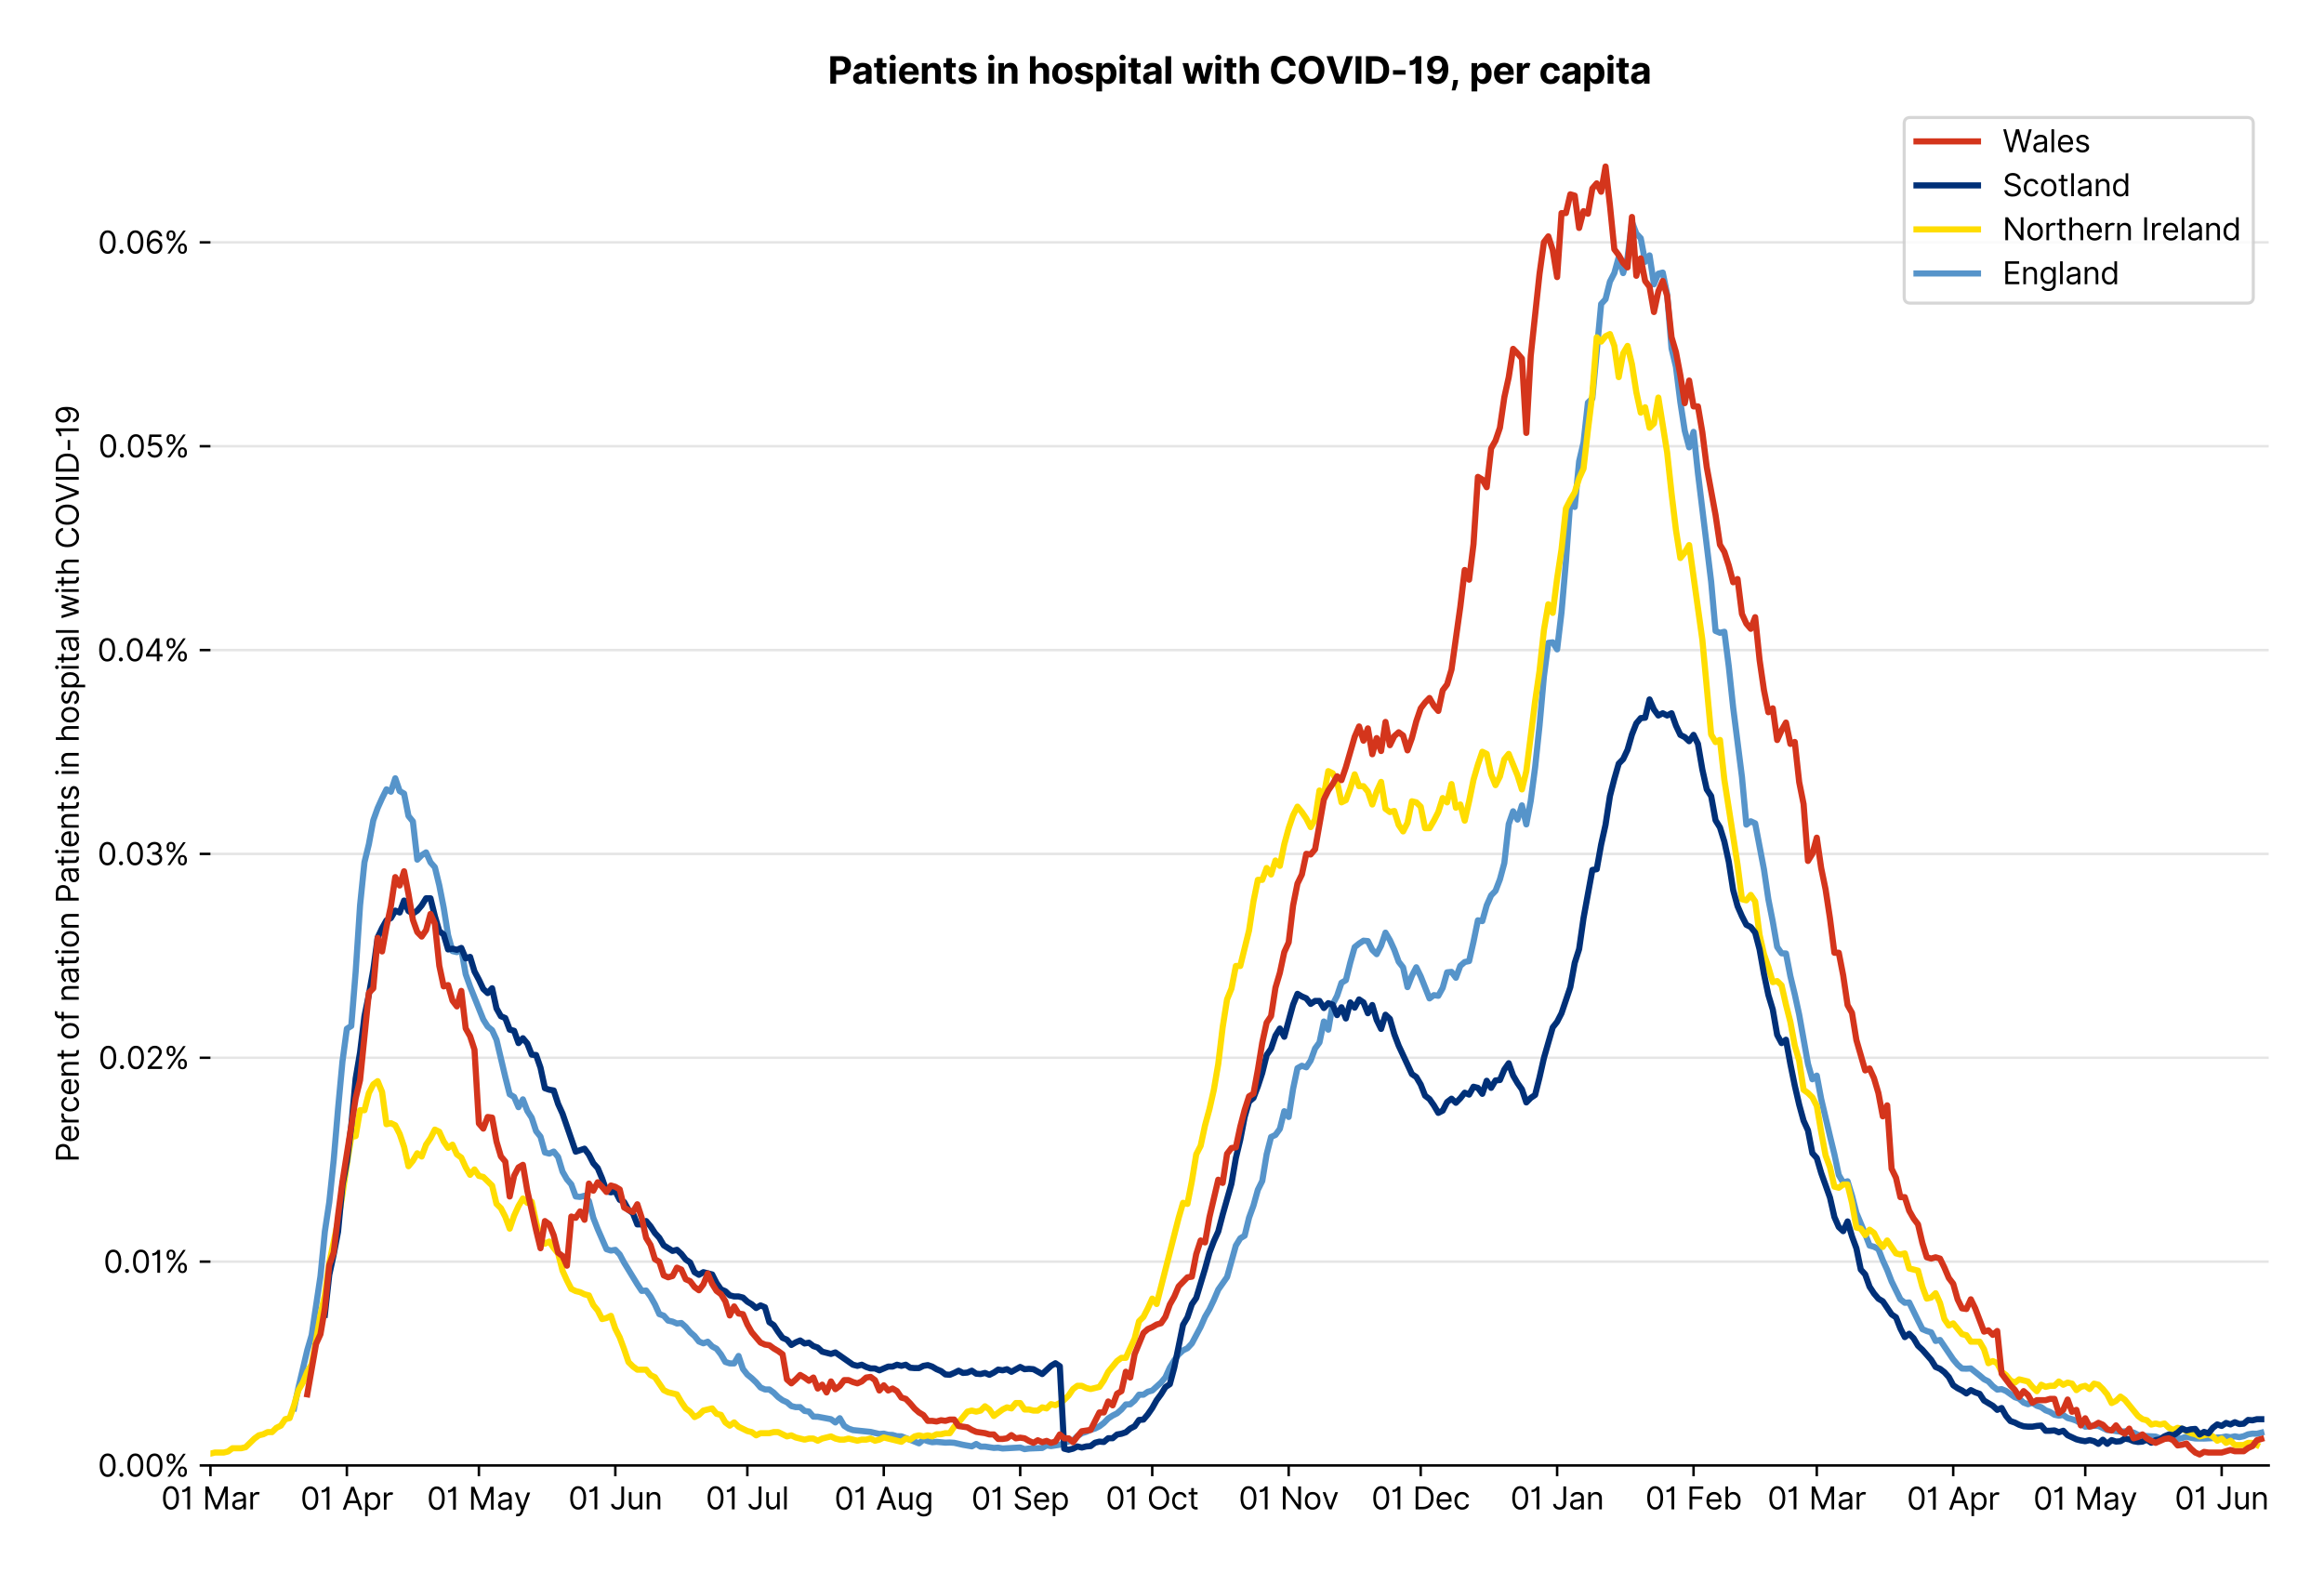 <?xml version="1.0" encoding="utf-8" standalone="no"?>
<!DOCTYPE svg PUBLIC "-//W3C//DTD SVG 1.1//EN"
  "http://www.w3.org/Graphics/SVG/1.1/DTD/svg11.dtd">
<svg version="1.1" viewBox="0 0 756.061 511.276" xmlns="http://www.w3.org/2000/svg" xmlns:xlink="http://www.w3.org/1999/xlink">
 <defs>
  <style type="text/css">*{stroke-linecap:butt;stroke-linejoin:round;}</style>
 </defs>
 <g id="figure_1">
  <g id="patch_1">
   <path d="M 0 511.276 
L 756.061 511.276 
L 756.061 0 
L 0 0 
z
" style="fill:#ffffff;"/>
  </g>
  <g id="axes_1">
   <g id="patch_2">
    <path d="M 68.461 476.745 
L 738.061 476.745 
L 738.061 33.225 
L 68.461 33.225 
z
" style="fill:#ffffff;"/>
   </g>
   <g id="matplotlib.axis_1">
    <g id="xtick_1">
     <g id="line2d_1">
      <defs>
       <path d="M 0 0 
L 0 3.5 
" id="m33520d6faf" style="stroke:#000000;stroke-width:0.8;"/>
      </defs>
      <g>
       <use style="stroke:#000000;stroke-width:0.8;" x="68.461" xlink:href="#m33520d6faf" y="476.745"/>
      </g>
     </g>
     <g id="text_1">
      <!-- 01 Mar -->
      <g transform="translate(52.424 491.018)scale(0.1 -0.1)">
       <defs>
        <path d="M 2000 -64 
Q 1230 -64 806 561 
Q 382 1186 382 2327 
Q 382 3459 809 4088 
Q 1236 4718 2000 4718 
Q 2764 4718 3191 4088 
Q 3618 3459 3618 2327 
Q 3618 1186 3194 561 
Q 2771 -64 2000 -64 
z
M 2000 436 
Q 2509 436 2791 927 
Q 3073 1418 3073 2327 
Q 3073 3234 2789 3730 
Q 2505 4227 2000 4227 
Q 1496 4227 1211 3730 
Q 927 3234 927 2327 
Q 927 1418 1210 927 
Q 1493 436 2000 436 
z
" id="Inter-Regular-30" transform="scale(0.016)"/>
        <path d="M 1973 4655 
L 1973 0 
L 1409 0 
L 1409 3836 
L 1373 3836 
Q 1341 3773 1209 3692 
Q 1077 3611 868 3551 
Q 659 3491 391 3491 
L 391 3964 
Q 661 3964 859 4061 
Q 1057 4159 1190 4291 
Q 1323 4423 1392 4529 
Q 1461 4636 1473 4655 
L 1973 4655 
z
" id="Inter-Regular-31" transform="scale(0.016)"/>
        <path id="Inter-Regular-20" transform="scale(0.016)"/>
        <path d="M 564 4655 
L 1236 4655 
L 2818 791 
L 2873 791 
L 4455 4655 
L 5127 4655 
L 5127 0 
L 4600 0 
L 4600 3536 
L 4555 3536 
L 3100 0 
L 2591 0 
L 1136 3536 
L 1091 3536 
L 1091 0 
L 564 0 
L 564 4655 
z
" id="Inter-Regular-4d" transform="scale(0.016)"/>
        <path d="M 1518 -82 
Q 1186 -82 916 44 
Q 646 170 486 410 
Q 327 650 327 991 
Q 327 1291 445 1478 
Q 564 1666 761 1773 
Q 959 1880 1199 1933 
Q 1439 1986 1682 2018 
Q 2000 2059 2199 2080 
Q 2398 2102 2490 2154 
Q 2582 2207 2582 2336 
L 2582 2355 
Q 2582 2691 2399 2877 
Q 2216 3064 1846 3064 
Q 1461 3064 1243 2895 
Q 1025 2727 936 2536 
L 427 2718 
Q 564 3036 792 3214 
Q 1021 3393 1292 3464 
Q 1564 3536 1827 3536 
Q 1996 3536 2215 3496 
Q 2434 3457 2640 3334 
Q 2846 3211 2982 2963 
Q 3118 2716 3118 2300 
L 3118 0 
L 2582 0 
L 2582 473 
L 2555 473 
Q 2500 359 2373 229 
Q 2246 100 2034 9 
Q 1823 -82 1518 -82 
z
M 1600 400 
Q 1918 400 2137 525 
Q 2357 650 2469 847 
Q 2582 1045 2582 1264 
L 2582 1755 
Q 2548 1714 2433 1681 
Q 2318 1648 2169 1624 
Q 2021 1600 1881 1583 
Q 1741 1566 1655 1555 
Q 1446 1527 1265 1467 
Q 1084 1407 974 1287 
Q 864 1168 864 964 
Q 864 684 1072 542 
Q 1280 400 1600 400 
z
" id="Inter-Regular-61" transform="scale(0.016)"/>
        <path d="M 491 0 
L 491 3491 
L 1009 3491 
L 1009 2964 
L 1046 2964 
Q 1139 3223 1389 3384 
Q 1639 3545 1955 3545 
Q 2100 3545 2209 3511 
Q 2318 3477 2400 3418 
L 2218 2964 
Q 2161 2993 2085 3010 
Q 2009 3027 1909 3027 
Q 1527 3027 1277 2794 
Q 1027 2561 1027 2209 
L 1027 0 
L 491 0 
z
" id="Inter-Regular-72" transform="scale(0.016)"/>
       </defs>
       <use xlink:href="#Inter-Regular-30"/>
       <use x="62.5" xlink:href="#Inter-Regular-31"/>
       <use x="106.676" xlink:href="#Inter-Regular-20"/>
       <use x="134.801" xlink:href="#Inter-Regular-4d"/>
       <use x="225.994" xlink:href="#Inter-Regular-61"/>
       <use x="282.386" xlink:href="#Inter-Regular-72"/>
      </g>
     </g>
    </g>
    <g id="xtick_2">
     <g id="line2d_2">
      <g>
       <use style="stroke:#000000;stroke-width:0.8;" x="112.845" xlink:href="#m33520d6faf" y="476.745"/>
      </g>
     </g>
     <g id="text_2">
      <!-- 01 Apr -->
      <g transform="translate(97.76 491.117)scale(0.1 -0.1)">
       <defs>
        <path d="M 755 0 
L 164 0 
L 1873 4655 
L 2455 4655 
L 4164 0 
L 3573 0 
L 3105 1318 
L 1223 1318 
L 755 0 
z
M 1400 1818 
L 2927 1818 
L 2182 3918 
L 2146 3918 
L 1400 1818 
z
" id="Inter-Regular-41" transform="scale(0.016)"/>
        <path d="M 491 -1309 
L 491 3491 
L 1009 3491 
L 1009 2936 
L 1073 2936 
Q 1132 3027 1237 3169 
Q 1343 3311 1542 3423 
Q 1741 3536 2082 3536 
Q 2523 3536 2859 3315 
Q 3196 3095 3384 2690 
Q 3573 2286 3573 1736 
Q 3573 1182 3384 776 
Q 3196 370 2861 148 
Q 2527 -73 2091 -73 
Q 1755 -73 1552 39 
Q 1350 152 1241 296 
Q 1132 441 1073 536 
L 1027 536 
L 1027 -1309 
L 491 -1309 
z
M 1018 1745 
Q 1018 1152 1276 780 
Q 1534 409 2018 409 
Q 2355 409 2581 587 
Q 2807 766 2921 1069 
Q 3036 1373 3036 1745 
Q 3036 2114 2923 2410 
Q 2811 2707 2585 2881 
Q 2359 3055 2018 3055 
Q 1527 3055 1272 2693 
Q 1018 2332 1018 1745 
z
" id="Inter-Regular-70" transform="scale(0.016)"/>
       </defs>
       <use xlink:href="#Inter-Regular-30"/>
       <use x="62.5" xlink:href="#Inter-Regular-31"/>
       <use x="106.676" xlink:href="#Inter-Regular-20"/>
       <use x="134.801" xlink:href="#Inter-Regular-41"/>
       <use x="202.415" xlink:href="#Inter-Regular-70"/>
       <use x="263.352" xlink:href="#Inter-Regular-72"/>
      </g>
     </g>
    </g>
    <g id="xtick_3">
     <g id="line2d_3">
      <g>
       <use style="stroke:#000000;stroke-width:0.8;" x="155.798" xlink:href="#m33520d6faf" y="476.745"/>
      </g>
     </g>
     <g id="text_3">
      <!-- 01 May -->
      <g transform="translate(138.894 491.117)scale(0.1 -0.1)">
       <defs>
        <path d="M 818 -1355 
Q 682 -1355 575 -1333 
Q 468 -1311 427 -1291 
L 564 -818 
Q 857 -893 1053 -814 
Q 1250 -736 1391 -345 
L 1509 -18 
L 218 3491 
L 800 3491 
L 1764 709 
L 1800 709 
L 2764 3491 
L 3346 3491 
L 1846 -564 
Q 1550 -1355 818 -1355 
z
" id="Inter-Regular-79" transform="scale(0.016)"/>
       </defs>
       <use xlink:href="#Inter-Regular-30"/>
       <use x="62.5" xlink:href="#Inter-Regular-31"/>
       <use x="106.676" xlink:href="#Inter-Regular-20"/>
       <use x="134.801" xlink:href="#Inter-Regular-4d"/>
       <use x="225.994" xlink:href="#Inter-Regular-61"/>
       <use x="282.386" xlink:href="#Inter-Regular-79"/>
      </g>
     </g>
    </g>
    <g id="xtick_4">
     <g id="line2d_4">
      <g>
       <use style="stroke:#000000;stroke-width:0.8;" x="200.182" xlink:href="#m33520d6faf" y="476.745"/>
      </g>
     </g>
     <g id="text_4">
      <!-- 01 Jun -->
      <g transform="translate(184.897 491.018)scale(0.1 -0.1)">
       <defs>
        <path d="M 2346 4655 
L 2909 4655 
L 2909 1327 
Q 2909 657 2549 296 
Q 2189 -64 1582 -64 
Q 1200 -64 902 76 
Q 605 216 434 475 
Q 264 734 264 1091 
L 818 1091 
Q 818 795 1034 615 
Q 1250 436 1582 436 
Q 1948 436 2147 664 
Q 2346 893 2346 1327 
L 2346 4655 
z
" id="Inter-Regular-4a" transform="scale(0.016)"/>
        <path d="M 2691 1427 
L 2691 3491 
L 3227 3491 
L 3227 0 
L 2691 0 
L 2691 591 
L 2655 591 
Q 2532 325 2273 140 
Q 2014 -45 1618 -45 
Q 1127 -45 809 280 
Q 491 605 491 1273 
L 491 3491 
L 1027 3491 
L 1027 1309 
Q 1027 927 1242 700 
Q 1457 473 1791 473 
Q 1991 473 2199 575 
Q 2407 677 2549 888 
Q 2691 1100 2691 1427 
z
" id="Inter-Regular-75" transform="scale(0.016)"/>
        <path d="M 1027 2100 
L 1027 0 
L 491 0 
L 491 3491 
L 1009 3491 
L 1009 2945 
L 1055 2945 
Q 1177 3211 1427 3373 
Q 1677 3536 2073 3536 
Q 2602 3536 2928 3211 
Q 3255 2886 3255 2218 
L 3255 0 
L 2718 0 
L 2718 2182 
Q 2718 2593 2504 2824 
Q 2291 3055 1918 3055 
Q 1534 3055 1280 2806 
Q 1027 2557 1027 2100 
z
" id="Inter-Regular-6e" transform="scale(0.016)"/>
       </defs>
       <use xlink:href="#Inter-Regular-30"/>
       <use x="62.5" xlink:href="#Inter-Regular-31"/>
       <use x="106.676" xlink:href="#Inter-Regular-20"/>
       <use x="134.801" xlink:href="#Inter-Regular-4a"/>
       <use x="189.063" xlink:href="#Inter-Regular-75"/>
       <use x="247.159" xlink:href="#Inter-Regular-6e"/>
      </g>
     </g>
    </g>
    <g id="xtick_5">
     <g id="line2d_5">
      <g>
       <use style="stroke:#000000;stroke-width:0.8;" x="243.134" xlink:href="#m33520d6faf" y="476.745"/>
      </g>
     </g>
     <g id="text_5">
      <!-- 01 Jul -->
      <g transform="translate(229.59 491.018)scale(0.1 -0.1)">
       <defs>
        <path d="M 1027 4655 
L 1027 0 
L 491 0 
L 491 4655 
L 1027 4655 
z
" id="Inter-Regular-6c" transform="scale(0.016)"/>
       </defs>
       <use xlink:href="#Inter-Regular-30"/>
       <use x="62.5" xlink:href="#Inter-Regular-31"/>
       <use x="106.676" xlink:href="#Inter-Regular-20"/>
       <use x="134.801" xlink:href="#Inter-Regular-4a"/>
       <use x="189.063" xlink:href="#Inter-Regular-75"/>
       <use x="247.159" xlink:href="#Inter-Regular-6c"/>
      </g>
     </g>
    </g>
    <g id="xtick_6">
     <g id="line2d_6">
      <g>
       <use style="stroke:#000000;stroke-width:0.8;" x="287.518" xlink:href="#m33520d6faf" y="476.745"/>
      </g>
     </g>
     <g id="text_6">
      <!-- 01 Aug -->
      <g transform="translate(271.446 491.117)scale(0.1 -0.1)">
       <defs>
        <path d="M 1900 -1382 
Q 1316 -1382 976 -1169 
Q 636 -957 473 -682 
L 900 -382 
Q 973 -477 1084 -601 
Q 1196 -725 1390 -817 
Q 1584 -909 1900 -909 
Q 2323 -909 2598 -704 
Q 2873 -500 2873 -64 
L 2873 645 
L 2827 645 
Q 2768 550 2660 410 
Q 2552 270 2351 162 
Q 2150 55 1809 55 
Q 1386 55 1051 255 
Q 716 455 521 836 
Q 327 1218 327 1764 
Q 327 2300 516 2699 
Q 705 3098 1041 3317 
Q 1377 3536 1818 3536 
Q 2159 3536 2360 3423 
Q 2561 3311 2669 3169 
Q 2777 3027 2836 2936 
L 2891 2936 
L 2891 3491 
L 3409 3491 
L 3409 -100 
Q 3409 -550 3205 -833 
Q 3002 -1116 2660 -1249 
Q 2318 -1382 1900 -1382 
z
M 1882 536 
Q 2366 536 2624 864 
Q 2882 1193 2882 1773 
Q 2882 2339 2627 2697 
Q 2373 3055 1882 3055 
Q 1541 3055 1315 2882 
Q 1089 2709 976 2418 
Q 864 2127 864 1773 
Q 864 1227 1120 881 
Q 1377 536 1882 536 
z
" id="Inter-Regular-67" transform="scale(0.016)"/>
       </defs>
       <use xlink:href="#Inter-Regular-30"/>
       <use x="62.5" xlink:href="#Inter-Regular-31"/>
       <use x="106.676" xlink:href="#Inter-Regular-20"/>
       <use x="134.801" xlink:href="#Inter-Regular-41"/>
       <use x="202.415" xlink:href="#Inter-Regular-75"/>
       <use x="260.511" xlink:href="#Inter-Regular-67"/>
      </g>
     </g>
    </g>
    <g id="xtick_7">
     <g id="line2d_7">
      <g>
       <use style="stroke:#000000;stroke-width:0.8;" x="331.902" xlink:href="#m33520d6faf" y="476.745"/>
      </g>
     </g>
     <g id="text_7">
      <!-- 01 Sep -->
      <g transform="translate(316.015 491.117)scale(0.1 -0.1)">
       <defs>
        <path d="M 3109 3491 
Q 3068 3836 2777 4027 
Q 2486 4218 2064 4218 
Q 1600 4218 1318 3999 
Q 1036 3780 1036 3445 
Q 1036 3195 1189 3042 
Q 1343 2889 1553 2803 
Q 1764 2718 1936 2673 
L 2409 2545 
Q 2591 2498 2815 2414 
Q 3039 2330 3244 2185 
Q 3450 2041 3584 1816 
Q 3718 1591 3718 1264 
Q 3718 886 3521 581 
Q 3325 277 2949 97 
Q 2573 -82 2036 -82 
Q 1286 -82 845 272 
Q 405 627 364 1200 
L 946 1200 
Q 968 936 1124 764 
Q 1280 593 1519 510 
Q 1759 427 2036 427 
Q 2359 427 2616 533 
Q 2873 639 3023 828 
Q 3173 1018 3173 1273 
Q 3173 1505 3043 1650 
Q 2914 1795 2702 1886 
Q 2491 1977 2246 2045 
L 1673 2209 
Q 1127 2366 809 2657 
Q 491 2948 491 3418 
Q 491 3809 703 4101 
Q 916 4393 1276 4555 
Q 1636 4718 2082 4718 
Q 2532 4718 2882 4558 
Q 3232 4398 3437 4120 
Q 3643 3843 3655 3491 
L 3109 3491 
z
" id="Inter-Regular-53" transform="scale(0.016)"/>
        <path d="M 1955 -73 
Q 1450 -73 1085 151 
Q 721 375 524 778 
Q 327 1182 327 1718 
Q 327 2255 524 2665 
Q 721 3075 1074 3305 
Q 1427 3536 1900 3536 
Q 2173 3536 2439 3445 
Q 2705 3355 2923 3151 
Q 3141 2948 3270 2614 
Q 3400 2280 3400 1791 
L 3400 1564 
L 866 1564 
Q 884 1005 1183 707 
Q 1482 409 1955 409 
Q 2271 409 2498 545 
Q 2725 682 2827 955 
L 3346 809 
Q 3223 414 2854 170 
Q 2486 -73 1955 -73 
z
M 866 2027 
L 2855 2027 
Q 2855 2470 2595 2762 
Q 2336 3055 1900 3055 
Q 1593 3055 1368 2911 
Q 1143 2768 1013 2533 
Q 884 2298 866 2027 
z
" id="Inter-Regular-65" transform="scale(0.016)"/>
       </defs>
       <use xlink:href="#Inter-Regular-30"/>
       <use x="62.5" xlink:href="#Inter-Regular-31"/>
       <use x="106.676" xlink:href="#Inter-Regular-20"/>
       <use x="134.801" xlink:href="#Inter-Regular-53"/>
       <use x="198.58" xlink:href="#Inter-Regular-65"/>
       <use x="256.818" xlink:href="#Inter-Regular-70"/>
      </g>
     </g>
    </g>
    <g id="xtick_8">
     <g id="line2d_8">
      <g>
       <use style="stroke:#000000;stroke-width:0.8;" x="374.855" xlink:href="#m33520d6faf" y="476.745"/>
      </g>
     </g>
     <g id="text_8">
      <!-- 01 Oct -->
      <g transform="translate(359.699 491.018)scale(0.1 -0.1)">
       <defs>
        <path d="M 4491 2327 
Q 4491 1591 4225 1054 
Q 3959 518 3495 227 
Q 3032 -64 2436 -64 
Q 1841 -64 1377 227 
Q 914 518 648 1054 
Q 382 1591 382 2327 
Q 382 3064 648 3600 
Q 914 4136 1377 4427 
Q 1841 4718 2436 4718 
Q 3032 4718 3495 4427 
Q 3959 4136 4225 3600 
Q 4491 3064 4491 2327 
z
M 3946 2327 
Q 3946 2932 3744 3348 
Q 3543 3764 3201 3977 
Q 2859 4191 2436 4191 
Q 2014 4191 1672 3977 
Q 1330 3764 1128 3348 
Q 927 2932 927 2327 
Q 927 1723 1128 1307 
Q 1330 891 1672 677 
Q 2014 464 2436 464 
Q 2859 464 3201 677 
Q 3543 891 3744 1307 
Q 3946 1723 3946 2327 
z
" id="Inter-Regular-4f" transform="scale(0.016)"/>
        <path d="M 1909 -73 
Q 1418 -73 1063 159 
Q 709 391 518 798 
Q 327 1205 327 1727 
Q 327 2259 524 2667 
Q 721 3075 1074 3305 
Q 1427 3536 1900 3536 
Q 2268 3536 2563 3400 
Q 2859 3264 3047 3018 
Q 3236 2773 3282 2445 
L 2746 2445 
Q 2684 2684 2474 2869 
Q 2264 3055 1909 3055 
Q 1439 3055 1151 2697 
Q 864 2339 864 1745 
Q 864 1139 1148 774 
Q 1432 409 1909 409 
Q 2223 409 2447 570 
Q 2671 732 2746 1018 
L 3282 1018 
Q 3236 709 3058 462 
Q 2880 216 2588 71 
Q 2296 -73 1909 -73 
z
" id="Inter-Regular-63" transform="scale(0.016)"/>
        <path d="M 2009 3491 
L 2009 3036 
L 1264 3036 
L 1264 1000 
Q 1264 773 1331 660 
Q 1398 548 1503 510 
Q 1609 473 1727 473 
Q 1816 473 1873 483 
Q 1930 493 1964 500 
L 2073 18 
Q 2018 -2 1920 -23 
Q 1823 -45 1673 -45 
Q 1446 -45 1228 52 
Q 1011 150 869 350 
Q 727 550 727 855 
L 727 3036 
L 200 3036 
L 200 3491 
L 727 3491 
L 727 4327 
L 1264 4327 
L 1264 3491 
L 2009 3491 
z
" id="Inter-Regular-74" transform="scale(0.016)"/>
       </defs>
       <use xlink:href="#Inter-Regular-30"/>
       <use x="62.5" xlink:href="#Inter-Regular-31"/>
       <use x="106.676" xlink:href="#Inter-Regular-20"/>
       <use x="134.801" xlink:href="#Inter-Regular-4f"/>
       <use x="210.938" xlink:href="#Inter-Regular-63"/>
       <use x="266.761" xlink:href="#Inter-Regular-74"/>
      </g>
     </g>
    </g>
    <g id="xtick_9">
     <g id="line2d_9">
      <g>
       <use style="stroke:#000000;stroke-width:0.8;" x="419.239" xlink:href="#m33520d6faf" y="476.745"/>
      </g>
     </g>
     <g id="text_9">
      <!-- 01 Nov -->
      <g transform="translate(402.968 491.018)scale(0.1 -0.1)">
       <defs>
        <path d="M 4255 4655 
L 4255 0 
L 3709 0 
L 1173 3655 
L 1127 3655 
L 1127 0 
L 564 0 
L 564 4655 
L 1109 4655 
L 3655 991 
L 3700 991 
L 3700 4655 
L 4255 4655 
z
" id="Inter-Regular-4e" transform="scale(0.016)"/>
        <path d="M 1909 -73 
Q 1436 -73 1080 152 
Q 725 377 526 781 
Q 327 1186 327 1727 
Q 327 2273 526 2679 
Q 725 3086 1080 3311 
Q 1436 3536 1909 3536 
Q 2382 3536 2737 3311 
Q 3093 3086 3292 2679 
Q 3491 2273 3491 1727 
Q 3491 1186 3292 781 
Q 3093 377 2737 152 
Q 2382 -73 1909 -73 
z
M 1909 409 
Q 2268 409 2500 593 
Q 2732 777 2843 1077 
Q 2955 1377 2955 1727 
Q 2955 2077 2843 2379 
Q 2732 2682 2500 2868 
Q 2268 3055 1909 3055 
Q 1550 3055 1318 2868 
Q 1086 2682 975 2379 
Q 864 2077 864 1727 
Q 864 1377 975 1077 
Q 1086 777 1318 593 
Q 1550 409 1909 409 
z
" id="Inter-Regular-6f" transform="scale(0.016)"/>
        <path d="M 3346 3491 
L 2055 0 
L 1509 0 
L 218 3491 
L 800 3491 
L 1764 709 
L 1800 709 
L 2764 3491 
L 3346 3491 
z
" id="Inter-Regular-76" transform="scale(0.016)"/>
       </defs>
       <use xlink:href="#Inter-Regular-30"/>
       <use x="62.5" xlink:href="#Inter-Regular-31"/>
       <use x="106.676" xlink:href="#Inter-Regular-20"/>
       <use x="134.801" xlink:href="#Inter-Regular-4e"/>
       <use x="210.085" xlink:href="#Inter-Regular-6f"/>
       <use x="269.744" xlink:href="#Inter-Regular-76"/>
      </g>
     </g>
    </g>
    <g id="xtick_10">
     <g id="line2d_10">
      <g>
       <use style="stroke:#000000;stroke-width:0.8;" x="462.191" xlink:href="#m33520d6faf" y="476.745"/>
      </g>
     </g>
     <g id="text_10">
      <!-- 01 Dec -->
      <g transform="translate(446.155 491.018)scale(0.1 -0.1)">
       <defs>
        <path d="M 2000 0 
L 564 0 
L 564 4655 
L 2064 4655 
Q 2741 4655 3223 4376 
Q 3705 4098 3961 3578 
Q 4218 3059 4218 2336 
Q 4218 1609 3959 1085 
Q 3700 561 3204 280 
Q 2709 0 2000 0 
z
M 1127 500 
L 1964 500 
Q 2830 500 3251 992 
Q 3673 1484 3673 2336 
Q 3673 3182 3259 3668 
Q 2846 4155 2027 4155 
L 1127 4155 
L 1127 500 
z
" id="Inter-Regular-44" transform="scale(0.016)"/>
       </defs>
       <use xlink:href="#Inter-Regular-30"/>
       <use x="62.5" xlink:href="#Inter-Regular-31"/>
       <use x="106.676" xlink:href="#Inter-Regular-20"/>
       <use x="134.801" xlink:href="#Inter-Regular-44"/>
       <use x="206.676" xlink:href="#Inter-Regular-65"/>
       <use x="264.915" xlink:href="#Inter-Regular-63"/>
      </g>
     </g>
    </g>
    <g id="xtick_11">
     <g id="line2d_11">
      <g>
       <use style="stroke:#000000;stroke-width:0.8;" x="506.576" xlink:href="#m33520d6faf" y="476.745"/>
      </g>
     </g>
     <g id="text_11">
      <!-- 01 Jan -->
      <g transform="translate(491.376 491.018)scale(0.1 -0.1)">
       <use xlink:href="#Inter-Regular-30"/>
       <use x="62.5" xlink:href="#Inter-Regular-31"/>
       <use x="106.676" xlink:href="#Inter-Regular-20"/>
       <use x="134.801" xlink:href="#Inter-Regular-4a"/>
       <use x="189.063" xlink:href="#Inter-Regular-61"/>
       <use x="245.455" xlink:href="#Inter-Regular-6e"/>
      </g>
     </g>
    </g>
    <g id="xtick_12">
     <g id="line2d_12">
      <g>
       <use style="stroke:#000000;stroke-width:0.8;" x="550.96" xlink:href="#m33520d6faf" y="476.745"/>
      </g>
     </g>
     <g id="text_12">
      <!-- 01 Feb -->
      <g transform="translate(535.271 491.018)scale(0.1 -0.1)">
       <defs>
        <path d="M 564 0 
L 564 4655 
L 3355 4655 
L 3355 4155 
L 1127 4155 
L 1127 2582 
L 3146 2582 
L 3146 2082 
L 1127 2082 
L 1127 0 
L 564 0 
z
" id="Inter-Regular-46" transform="scale(0.016)"/>
        <path d="M 564 0 
L 564 4655 
L 1100 4655 
L 1100 2936 
L 1146 2936 
Q 1205 3027 1310 3169 
Q 1416 3311 1615 3423 
Q 1814 3536 2155 3536 
Q 2596 3536 2932 3315 
Q 3268 3095 3457 2690 
Q 3646 2286 3646 1736 
Q 3646 1182 3457 776 
Q 3268 370 2934 148 
Q 2600 -73 2164 -73 
Q 1827 -73 1625 39 
Q 1423 152 1314 296 
Q 1205 441 1146 536 
L 1082 536 
L 1082 0 
L 564 0 
z
M 1091 1745 
Q 1091 1152 1349 780 
Q 1607 409 2091 409 
Q 2427 409 2653 587 
Q 2880 766 2994 1069 
Q 3109 1373 3109 1745 
Q 3109 2114 2996 2410 
Q 2884 2707 2658 2881 
Q 2432 3055 2091 3055 
Q 1600 3055 1345 2693 
Q 1091 2332 1091 1745 
z
" id="Inter-Regular-62" transform="scale(0.016)"/>
       </defs>
       <use xlink:href="#Inter-Regular-30"/>
       <use x="62.5" xlink:href="#Inter-Regular-31"/>
       <use x="106.676" xlink:href="#Inter-Regular-20"/>
       <use x="134.801" xlink:href="#Inter-Regular-46"/>
       <use x="193.466" xlink:href="#Inter-Regular-65"/>
       <use x="251.705" xlink:href="#Inter-Regular-62"/>
      </g>
     </g>
    </g>
    <g id="xtick_13">
     <g id="line2d_13">
      <g>
       <use style="stroke:#000000;stroke-width:0.8;" x="591.049" xlink:href="#m33520d6faf" y="476.745"/>
      </g>
     </g>
     <g id="text_13">
      <!-- 01 Mar -->
      <g transform="translate(575.012 491.018)scale(0.1 -0.1)">
       <use xlink:href="#Inter-Regular-30"/>
       <use x="62.5" xlink:href="#Inter-Regular-31"/>
       <use x="106.676" xlink:href="#Inter-Regular-20"/>
       <use x="134.801" xlink:href="#Inter-Regular-4d"/>
       <use x="225.994" xlink:href="#Inter-Regular-61"/>
       <use x="282.386" xlink:href="#Inter-Regular-72"/>
      </g>
     </g>
    </g>
    <g id="xtick_14">
     <g id="line2d_14">
      <g>
       <use style="stroke:#000000;stroke-width:0.8;" x="635.433" xlink:href="#m33520d6faf" y="476.745"/>
      </g>
     </g>
     <g id="text_14">
      <!-- 01 Apr -->
      <g transform="translate(620.348 491.117)scale(0.1 -0.1)">
       <use xlink:href="#Inter-Regular-30"/>
       <use x="62.5" xlink:href="#Inter-Regular-31"/>
       <use x="106.676" xlink:href="#Inter-Regular-20"/>
       <use x="134.801" xlink:href="#Inter-Regular-41"/>
       <use x="202.415" xlink:href="#Inter-Regular-70"/>
       <use x="263.352" xlink:href="#Inter-Regular-72"/>
      </g>
     </g>
    </g>
    <g id="xtick_15">
     <g id="line2d_15">
      <g>
       <use style="stroke:#000000;stroke-width:0.8;" x="678.385" xlink:href="#m33520d6faf" y="476.745"/>
      </g>
     </g>
     <g id="text_15">
      <!-- 01 May -->
      <g transform="translate(661.482 491.117)scale(0.1 -0.1)">
       <use xlink:href="#Inter-Regular-30"/>
       <use x="62.5" xlink:href="#Inter-Regular-31"/>
       <use x="106.676" xlink:href="#Inter-Regular-20"/>
       <use x="134.801" xlink:href="#Inter-Regular-4d"/>
       <use x="225.994" xlink:href="#Inter-Regular-61"/>
       <use x="282.386" xlink:href="#Inter-Regular-79"/>
      </g>
     </g>
    </g>
    <g id="xtick_16">
     <g id="line2d_16">
      <g>
       <use style="stroke:#000000;stroke-width:0.8;" x="722.769" xlink:href="#m33520d6faf" y="476.745"/>
      </g>
     </g>
     <g id="text_16">
      <!-- 01 Jun -->
      <g transform="translate(707.485 491.018)scale(0.1 -0.1)">
       <use xlink:href="#Inter-Regular-30"/>
       <use x="62.5" xlink:href="#Inter-Regular-31"/>
       <use x="106.676" xlink:href="#Inter-Regular-20"/>
       <use x="134.801" xlink:href="#Inter-Regular-4a"/>
       <use x="189.063" xlink:href="#Inter-Regular-75"/>
       <use x="247.159" xlink:href="#Inter-Regular-6e"/>
      </g>
     </g>
    </g>
   </g>
   <g id="matplotlib.axis_2">
    <g id="ytick_1">
     <g id="line2d_17">
      <path clip-path="url(#p31d1879ec6)" d="M 68.461 476.745 
L 738.061 476.745 
" style="fill:none;stroke:#e5e5e5;stroke-linecap:square;stroke-width:0.8;"/>
     </g>
     <g id="line2d_18">
      <defs>
       <path d="M 0 0 
L -3.5 0 
" id="m48bd1b23da" style="stroke:#000000;stroke-width:0.8;"/>
      </defs>
      <g>
       <use style="stroke:#000000;stroke-width:0.8;" x="68.461" xlink:href="#m48bd1b23da" y="476.745"/>
      </g>
     </g>
     <g id="text_17">
      <!-- 0.00% -->
      <g transform="translate(31.83 480.382)scale(0.1 -0.1)">
       <defs>
        <path d="M 882 -36 
Q 714 -36 593 84 
Q 473 205 473 373 
Q 473 541 593 661 
Q 714 782 882 782 
Q 1050 782 1170 661 
Q 1291 541 1291 373 
Q 1291 205 1170 84 
Q 1050 -36 882 -36 
z
" id="Inter-Regular-2e" transform="scale(0.016)"/>
        <path d="M 2855 873 
L 2855 1118 
Q 2855 1373 2960 1585 
Q 3066 1798 3269 1926 
Q 3473 2055 3764 2055 
Q 4059 2055 4259 1926 
Q 4459 1798 4561 1585 
Q 4664 1373 4664 1118 
L 4664 873 
Q 4664 618 4560 405 
Q 4457 193 4256 64 
Q 4055 -64 3764 -64 
Q 3468 -64 3266 64 
Q 3064 193 2959 405 
Q 2855 618 2855 873 
z
M 536 3536 
L 536 3782 
Q 536 4036 642 4248 
Q 748 4461 951 4589 
Q 1155 4718 1446 4718 
Q 1741 4718 1941 4589 
Q 2141 4461 2243 4248 
Q 2346 4036 2346 3782 
L 2346 3536 
Q 2346 3282 2242 3069 
Q 2139 2857 1937 2728 
Q 1736 2600 1446 2600 
Q 1150 2600 948 2728 
Q 746 2857 641 3069 
Q 536 3282 536 3536 
z
M 709 0 
L 3909 4655 
L 4427 4655 
L 1227 0 
L 709 0 
z
M 3318 1118 
L 3318 873 
Q 3318 661 3418 494 
Q 3518 327 3764 327 
Q 4002 327 4101 494 
Q 4200 661 4200 873 
L 4200 1118 
Q 4200 1330 4104 1497 
Q 4009 1664 3764 1664 
Q 3525 1664 3421 1497 
Q 3318 1330 3318 1118 
z
M 1000 3782 
L 1000 3536 
Q 1000 3325 1100 3158 
Q 1200 2991 1446 2991 
Q 1684 2991 1783 3158 
Q 1882 3325 1882 3536 
L 1882 3782 
Q 1882 3993 1786 4160 
Q 1691 4327 1446 4327 
Q 1207 4327 1103 4160 
Q 1000 3993 1000 3782 
z
" id="Inter-Regular-25" transform="scale(0.016)"/>
       </defs>
       <use xlink:href="#Inter-Regular-30"/>
       <use x="62.5" xlink:href="#Inter-Regular-2e"/>
       <use x="90.057" xlink:href="#Inter-Regular-30"/>
       <use x="152.557" xlink:href="#Inter-Regular-30"/>
       <use x="215.057" xlink:href="#Inter-Regular-25"/>
      </g>
     </g>
    </g>
    <g id="ytick_2">
     <g id="line2d_19">
      <path clip-path="url(#p31d1879ec6)" d="M 68.461 410.428 
L 738.061 410.428 
" style="fill:none;stroke:#e5e5e5;stroke-linecap:square;stroke-width:0.8;"/>
     </g>
     <g id="line2d_20">
      <g>
       <use style="stroke:#000000;stroke-width:0.8;" x="68.461" xlink:href="#m48bd1b23da" y="410.428"/>
      </g>
     </g>
     <g id="text_18">
      <!-- 0.01% -->
      <g transform="translate(33.663 414.064)scale(0.1 -0.1)">
       <use xlink:href="#Inter-Regular-30"/>
       <use x="62.5" xlink:href="#Inter-Regular-2e"/>
       <use x="90.057" xlink:href="#Inter-Regular-30"/>
       <use x="152.557" xlink:href="#Inter-Regular-31"/>
       <use x="196.733" xlink:href="#Inter-Regular-25"/>
      </g>
     </g>
    </g>
    <g id="ytick_3">
     <g id="line2d_21">
      <path clip-path="url(#p31d1879ec6)" d="M 68.461 344.111 
L 738.061 344.111 
" style="fill:none;stroke:#e5e5e5;stroke-linecap:square;stroke-width:0.8;"/>
     </g>
     <g id="line2d_22">
      <g>
       <use style="stroke:#000000;stroke-width:0.8;" x="68.461" xlink:href="#m48bd1b23da" y="344.111"/>
      </g>
     </g>
     <g id="text_19">
      <!-- 0.02% -->
      <g transform="translate(32.028 347.747)scale(0.1 -0.1)">
       <defs>
        <path d="M 482 0 
L 482 409 
L 2018 2091 
Q 2289 2386 2464 2605 
Q 2639 2825 2724 3019 
Q 2809 3214 2809 3427 
Q 2809 3795 2553 4011 
Q 2298 4227 1918 4227 
Q 1514 4227 1275 3985 
Q 1036 3743 1036 3345 
L 500 3345 
Q 500 3755 688 4064 
Q 877 4373 1203 4545 
Q 1530 4718 1936 4718 
Q 2346 4718 2661 4545 
Q 2977 4373 3156 4079 
Q 3336 3786 3336 3427 
Q 3336 3170 3244 2926 
Q 3152 2682 2926 2383 
Q 2700 2084 2300 1655 
L 1255 536 
L 1255 500 
L 3418 500 
L 3418 0 
L 482 0 
z
" id="Inter-Regular-32" transform="scale(0.016)"/>
       </defs>
       <use xlink:href="#Inter-Regular-30"/>
       <use x="62.5" xlink:href="#Inter-Regular-2e"/>
       <use x="90.057" xlink:href="#Inter-Regular-30"/>
       <use x="152.557" xlink:href="#Inter-Regular-32"/>
       <use x="213.068" xlink:href="#Inter-Regular-25"/>
      </g>
     </g>
    </g>
    <g id="ytick_4">
     <g id="line2d_23">
      <path clip-path="url(#p31d1879ec6)" d="M 68.461 277.793 
L 738.061 277.793 
" style="fill:none;stroke:#e5e5e5;stroke-linecap:square;stroke-width:0.8;"/>
     </g>
     <g id="line2d_24">
      <g>
       <use style="stroke:#000000;stroke-width:0.8;" x="68.461" xlink:href="#m48bd1b23da" y="277.793"/>
      </g>
     </g>
     <g id="text_20">
      <!-- 0.03% -->
      <g transform="translate(31.716 281.43)scale(0.1 -0.1)">
       <defs>
        <path d="M 2055 -64 
Q 1605 -64 1253 90 
Q 902 245 696 521 
Q 491 798 473 1164 
L 1046 1164 
Q 1071 827 1356 631 
Q 1641 436 2046 436 
Q 2493 436 2783 664 
Q 3073 893 3073 1264 
Q 3073 1650 2787 1893 
Q 2502 2136 1973 2136 
L 1600 2136 
L 1600 2636 
L 1973 2636 
Q 2386 2636 2647 2856 
Q 2909 3077 2909 3445 
Q 2909 3798 2679 4012 
Q 2450 4227 2064 4227 
Q 1823 4227 1610 4139 
Q 1398 4052 1264 3887 
Q 1130 3723 1118 3491 
L 573 3491 
Q 586 3857 793 4133 
Q 1000 4409 1335 4563 
Q 1671 4718 2073 4718 
Q 2505 4718 2814 4544 
Q 3123 4370 3289 4086 
Q 3455 3802 3455 3473 
Q 3455 3080 3249 2802 
Q 3043 2525 2691 2418 
L 2691 2382 
Q 3132 2309 3379 2008 
Q 3627 1707 3627 1264 
Q 3627 884 3421 583 
Q 3216 282 2861 109 
Q 2507 -64 2055 -64 
z
" id="Inter-Regular-33" transform="scale(0.016)"/>
       </defs>
       <use xlink:href="#Inter-Regular-30"/>
       <use x="62.5" xlink:href="#Inter-Regular-2e"/>
       <use x="90.057" xlink:href="#Inter-Regular-30"/>
       <use x="152.557" xlink:href="#Inter-Regular-33"/>
       <use x="216.193" xlink:href="#Inter-Regular-25"/>
      </g>
     </g>
    </g>
    <g id="ytick_5">
     <g id="line2d_25">
      <path clip-path="url(#p31d1879ec6)" d="M 68.461 211.476 
L 738.061 211.476 
" style="fill:none;stroke:#e5e5e5;stroke-linecap:square;stroke-width:0.8;"/>
     </g>
     <g id="line2d_26">
      <g>
       <use style="stroke:#000000;stroke-width:0.8;" x="68.461" xlink:href="#m48bd1b23da" y="211.476"/>
      </g>
     </g>
     <g id="text_21">
      <!-- 0.04% -->
      <g transform="translate(31.659 215.113)scale(0.1 -0.1)">
       <defs>
        <path d="M 373 955 
L 373 1418 
L 2418 4655 
L 3100 4655 
L 3100 1455 
L 3736 1455 
L 3736 955 
L 3100 955 
L 3100 0 
L 2564 0 
L 2564 955 
L 373 955 
z
M 2564 1455 
L 2564 3936 
L 2527 3936 
L 982 1491 
L 982 1455 
L 2564 1455 
z
" id="Inter-Regular-34" transform="scale(0.016)"/>
       </defs>
       <use xlink:href="#Inter-Regular-30"/>
       <use x="62.5" xlink:href="#Inter-Regular-2e"/>
       <use x="90.057" xlink:href="#Inter-Regular-30"/>
       <use x="152.557" xlink:href="#Inter-Regular-34"/>
       <use x="216.761" xlink:href="#Inter-Regular-25"/>
      </g>
     </g>
    </g>
    <g id="ytick_6">
     <g id="line2d_27">
      <path clip-path="url(#p31d1879ec6)" d="M 68.461 145.159 
L 738.061 145.159 
" style="fill:none;stroke:#e5e5e5;stroke-linecap:square;stroke-width:0.8;"/>
     </g>
     <g id="line2d_28">
      <g>
       <use style="stroke:#000000;stroke-width:0.8;" x="68.461" xlink:href="#m48bd1b23da" y="145.159"/>
      </g>
     </g>
     <g id="text_22">
      <!-- 0.05% -->
      <g transform="translate(32 148.796)scale(0.1 -0.1)">
       <defs>
        <path d="M 1936 -64 
Q 1536 -64 1216 95 
Q 896 255 702 532 
Q 509 809 491 1164 
L 1036 1164 
Q 1068 848 1324 642 
Q 1580 436 1936 436 
Q 2223 436 2447 570 
Q 2671 705 2799 940 
Q 2927 1175 2927 1473 
Q 2927 1777 2794 2017 
Q 2661 2257 2429 2395 
Q 2198 2534 1900 2536 
Q 1686 2539 1461 2472 
Q 1236 2405 1091 2300 
L 564 2364 
L 846 4655 
L 3264 4655 
L 3264 4155 
L 1318 4155 
L 1155 2782 
L 1182 2782 
Q 1325 2895 1541 2970 
Q 1757 3045 1991 3045 
Q 2418 3045 2753 2842 
Q 3089 2639 3281 2286 
Q 3473 1934 3473 1482 
Q 3473 1036 3274 687 
Q 3075 339 2727 137 
Q 2380 -64 1936 -64 
z
" id="Inter-Regular-35" transform="scale(0.016)"/>
       </defs>
       <use xlink:href="#Inter-Regular-30"/>
       <use x="62.5" xlink:href="#Inter-Regular-2e"/>
       <use x="90.057" xlink:href="#Inter-Regular-30"/>
       <use x="152.557" xlink:href="#Inter-Regular-35"/>
       <use x="213.352" xlink:href="#Inter-Regular-25"/>
      </g>
     </g>
    </g>
    <g id="ytick_7">
     <g id="line2d_29">
      <path clip-path="url(#p31d1879ec6)" d="M 68.461 78.842 
L 738.061 78.842 
" style="fill:none;stroke:#e5e5e5;stroke-linecap:square;stroke-width:0.8;"/>
     </g>
     <g id="line2d_30">
      <g>
       <use style="stroke:#000000;stroke-width:0.8;" x="68.461" xlink:href="#m48bd1b23da" y="78.842"/>
      </g>
     </g>
     <g id="text_23">
      <!-- 0.06% -->
      <g transform="translate(31.844 82.478)scale(0.1 -0.1)">
       <defs>
        <path d="M 2027 -64 
Q 1741 -59 1454 45 
Q 1168 150 932 399 
Q 696 648 552 1074 
Q 409 1500 409 2145 
Q 409 3386 861 4056 
Q 1314 4727 2100 4727 
Q 2686 4727 3073 4384 
Q 3461 4041 3546 3491 
L 2991 3491 
Q 2914 3811 2691 4019 
Q 2468 4227 2100 4227 
Q 1559 4227 1249 3755 
Q 939 3284 936 2427 
L 973 2427 
Q 1164 2716 1461 2880 
Q 1759 3045 2118 3045 
Q 2518 3045 2850 2846 
Q 3182 2648 3382 2299 
Q 3582 1950 3582 1500 
Q 3582 1068 3389 710 
Q 3196 352 2847 142 
Q 2498 -68 2027 -64 
z
M 2027 436 
Q 2314 436 2542 579 
Q 2771 723 2903 964 
Q 3036 1205 3036 1500 
Q 3036 1789 2908 2026 
Q 2780 2264 2556 2404 
Q 2332 2545 2046 2545 
Q 1757 2545 1525 2397 
Q 1293 2250 1157 2010 
Q 1021 1770 1018 1491 
Q 1018 1214 1149 973 
Q 1280 732 1508 584 
Q 1736 436 2027 436 
z
" id="Inter-Regular-36" transform="scale(0.016)"/>
       </defs>
       <use xlink:href="#Inter-Regular-30"/>
       <use x="62.5" xlink:href="#Inter-Regular-2e"/>
       <use x="90.057" xlink:href="#Inter-Regular-30"/>
       <use x="152.557" xlink:href="#Inter-Regular-36"/>
       <use x="214.915" xlink:href="#Inter-Regular-25"/>
      </g>
     </g>
    </g>
    <g id="text_24">
     <!-- Percent of nation Patients in hospital with COVID-19 -->
     <g transform="translate(25.614 378.105)rotate(-90)scale(0.1 -0.1)">
      <defs>
       <path d="M 564 0 
L 564 4655 
L 2136 4655 
Q 2684 4655 3033 4458 
Q 3382 4261 3550 3927 
Q 3718 3593 3718 3182 
Q 3718 2770 3551 2434 
Q 3384 2098 3036 1899 
Q 2689 1700 2146 1700 
L 1127 1700 
L 1127 0 
L 564 0 
z
M 1127 2200 
L 2127 2200 
Q 2689 2200 2926 2482 
Q 3164 2764 3164 3182 
Q 3164 3602 2925 3878 
Q 2686 4155 2118 4155 
L 1127 4155 
L 1127 2200 
z
" id="Inter-Regular-50" transform="scale(0.016)"/>
       <path d="M 2046 3491 
L 2046 3036 
L 1264 3036 
L 1264 0 
L 727 0 
L 727 3036 
L 164 3036 
L 164 3491 
L 727 3491 
L 727 3973 
Q 727 4273 868 4473 
Q 1009 4673 1234 4773 
Q 1459 4873 1709 4873 
Q 1907 4873 2032 4841 
Q 2157 4809 2218 4782 
L 2064 4318 
Q 2023 4332 1951 4352 
Q 1880 4373 1764 4373 
Q 1498 4373 1381 4239 
Q 1264 4105 1264 3845 
L 1264 3491 
L 2046 3491 
z
" id="Inter-Regular-66" transform="scale(0.016)"/>
       <path d="M 491 0 
L 491 3491 
L 1027 3491 
L 1027 0 
L 491 0 
z
M 764 4073 
Q 607 4073 494 4179 
Q 382 4286 382 4436 
Q 382 4586 494 4693 
Q 607 4800 764 4800 
Q 921 4800 1033 4693 
Q 1146 4586 1146 4436 
Q 1146 4286 1033 4179 
Q 921 4073 764 4073 
z
" id="Inter-Regular-69" transform="scale(0.016)"/>
       <path d="M 2964 2709 
L 2482 2573 
Q 2411 2755 2245 2914 
Q 2080 3073 1727 3073 
Q 1407 3073 1194 2926 
Q 982 2780 982 2555 
Q 982 2355 1127 2239 
Q 1273 2123 1582 2045 
L 2100 1918 
Q 3027 1691 3027 973 
Q 3027 673 2855 436 
Q 2684 200 2377 63 
Q 2071 -73 1664 -73 
Q 1130 -73 780 159 
Q 430 391 336 836 
L 846 964 
Q 989 400 1655 400 
Q 2030 400 2251 560 
Q 2473 720 2473 945 
Q 2473 1316 1955 1436 
L 1373 1573 
Q 893 1686 669 1926 
Q 446 2166 446 2527 
Q 446 2823 613 3050 
Q 780 3277 1069 3406 
Q 1359 3536 1727 3536 
Q 2246 3536 2542 3309 
Q 2839 3082 2964 2709 
z
" id="Inter-Regular-73" transform="scale(0.016)"/>
       <path d="M 1027 2100 
L 1027 0 
L 491 0 
L 491 4655 
L 1027 4655 
L 1027 2945 
L 1073 2945 
Q 1196 3216 1442 3376 
Q 1689 3536 2100 3536 
Q 2636 3536 2963 3213 
Q 3291 2891 3291 2218 
L 3291 0 
L 2755 0 
L 2755 2182 
Q 2755 2598 2540 2826 
Q 2325 3055 1946 3055 
Q 1548 3055 1287 2806 
Q 1027 2557 1027 2100 
z
" id="Inter-Regular-68" transform="scale(0.016)"/>
       <path d="M 1282 0 
L 218 3491 
L 782 3491 
L 1536 818 
L 1573 818 
L 2318 3491 
L 2891 3491 
L 3627 827 
L 3664 827 
L 4418 3491 
L 4982 3491 
L 3918 0 
L 3391 0 
L 2627 2682 
L 2573 2682 
L 1809 0 
L 1282 0 
z
" id="Inter-Regular-77" transform="scale(0.016)"/>
       <path d="M 4309 3200 
L 3746 3200 
Q 3677 3523 3484 3743 
Q 3291 3964 3018 4077 
Q 2746 4191 2436 4191 
Q 2014 4191 1672 3977 
Q 1330 3764 1128 3348 
Q 927 2932 927 2327 
Q 927 1723 1128 1307 
Q 1330 891 1672 677 
Q 2014 464 2436 464 
Q 2746 464 3018 577 
Q 3291 691 3484 911 
Q 3677 1132 3746 1455 
L 4309 1455 
Q 4223 977 3957 637 
Q 3691 298 3298 117 
Q 2905 -64 2436 -64 
Q 1841 -64 1377 227 
Q 914 518 648 1054 
Q 382 1591 382 2327 
Q 382 3064 648 3600 
Q 914 4136 1377 4427 
Q 1841 4718 2436 4718 
Q 2905 4718 3298 4537 
Q 3691 4357 3957 4017 
Q 4223 3677 4309 3200 
z
" id="Inter-Regular-43" transform="scale(0.016)"/>
       <path d="M 755 4655 
L 2136 736 
L 2191 736 
L 3573 4655 
L 4164 4655 
L 2455 0 
L 1873 0 
L 164 4655 
L 755 4655 
z
" id="Inter-Regular-56" transform="scale(0.016)"/>
       <path d="M 1127 4655 
L 1127 0 
L 564 0 
L 564 4655 
L 1127 4655 
z
" id="Inter-Regular-49" transform="scale(0.016)"/>
       <path d="M 2491 2245 
L 2491 1745 
L 455 1745 
L 455 2245 
L 2491 2245 
z
" id="Inter-Regular-2d" transform="scale(0.016)"/>
       <path d="M 1964 4727 
Q 2250 4725 2536 4618 
Q 2823 4511 3059 4263 
Q 3296 4016 3439 3590 
Q 3582 3164 3582 2518 
Q 3582 1277 3128 606 
Q 2675 -64 1891 -64 
Q 1305 -64 916 278 
Q 527 620 446 1173 
L 1000 1173 
Q 1075 852 1299 644 
Q 1523 436 1891 436 
Q 2430 436 2742 906 
Q 3055 1377 3055 2236 
L 3018 2236 
Q 2827 1950 2530 1784 
Q 2234 1618 1873 1618 
Q 1473 1618 1140 1817 
Q 807 2016 608 2365 
Q 409 2714 409 3164 
Q 409 3595 601 3952 
Q 793 4309 1142 4520 
Q 1491 4732 1964 4727 
z
M 1964 4227 
Q 1677 4227 1449 4084 
Q 1221 3941 1088 3700 
Q 955 3459 955 3164 
Q 955 2873 1083 2635 
Q 1211 2398 1435 2258 
Q 1659 2118 1946 2118 
Q 2232 2118 2465 2266 
Q 2698 2414 2835 2654 
Q 2973 2895 2973 3173 
Q 2973 3450 2842 3691 
Q 2711 3932 2483 4079 
Q 2255 4227 1964 4227 
z
" id="Inter-Regular-39" transform="scale(0.016)"/>
      </defs>
      <use xlink:href="#Inter-Regular-50"/>
      <use x="63.494" xlink:href="#Inter-Regular-65"/>
      <use x="121.733" xlink:href="#Inter-Regular-72"/>
      <use x="160.085" xlink:href="#Inter-Regular-63"/>
      <use x="215.909" xlink:href="#Inter-Regular-65"/>
      <use x="274.148" xlink:href="#Inter-Regular-6e"/>
      <use x="332.671" xlink:href="#Inter-Regular-74"/>
      <use x="369.034" xlink:href="#Inter-Regular-20"/>
      <use x="397.159" xlink:href="#Inter-Regular-6f"/>
      <use x="456.818" xlink:href="#Inter-Regular-66"/>
      <use x="492.898" xlink:href="#Inter-Regular-20"/>
      <use x="521.023" xlink:href="#Inter-Regular-6e"/>
      <use x="579.546" xlink:href="#Inter-Regular-61"/>
      <use x="635.938" xlink:href="#Inter-Regular-74"/>
      <use x="672.301" xlink:href="#Inter-Regular-69"/>
      <use x="696.023" xlink:href="#Inter-Regular-6f"/>
      <use x="755.682" xlink:href="#Inter-Regular-6e"/>
      <use x="814.205" xlink:href="#Inter-Regular-20"/>
      <use x="842.33" xlink:href="#Inter-Regular-50"/>
      <use x="905.824" xlink:href="#Inter-Regular-61"/>
      <use x="962.216" xlink:href="#Inter-Regular-74"/>
      <use x="998.58" xlink:href="#Inter-Regular-69"/>
      <use x="1022.301" xlink:href="#Inter-Regular-65"/>
      <use x="1080.54" xlink:href="#Inter-Regular-6e"/>
      <use x="1139.063" xlink:href="#Inter-Regular-74"/>
      <use x="1175.426" xlink:href="#Inter-Regular-73"/>
      <use x="1227.699" xlink:href="#Inter-Regular-20"/>
      <use x="1255.824" xlink:href="#Inter-Regular-69"/>
      <use x="1279.546" xlink:href="#Inter-Regular-6e"/>
      <use x="1338.068" xlink:href="#Inter-Regular-20"/>
      <use x="1366.193" xlink:href="#Inter-Regular-68"/>
      <use x="1425.284" xlink:href="#Inter-Regular-6f"/>
      <use x="1484.943" xlink:href="#Inter-Regular-73"/>
      <use x="1537.216" xlink:href="#Inter-Regular-70"/>
      <use x="1598.154" xlink:href="#Inter-Regular-69"/>
      <use x="1621.875" xlink:href="#Inter-Regular-74"/>
      <use x="1658.239" xlink:href="#Inter-Regular-61"/>
      <use x="1714.631" xlink:href="#Inter-Regular-6c"/>
      <use x="1738.353" xlink:href="#Inter-Regular-20"/>
      <use x="1766.478" xlink:href="#Inter-Regular-77"/>
      <use x="1847.728" xlink:href="#Inter-Regular-69"/>
      <use x="1871.449" xlink:href="#Inter-Regular-74"/>
      <use x="1907.813" xlink:href="#Inter-Regular-68"/>
      <use x="1966.904" xlink:href="#Inter-Regular-20"/>
      <use x="1995.029" xlink:href="#Inter-Regular-43"/>
      <use x="2067.756" xlink:href="#Inter-Regular-4f"/>
      <use x="2143.892" xlink:href="#Inter-Regular-56"/>
      <use x="2211.506" xlink:href="#Inter-Regular-49"/>
      <use x="2237.926" xlink:href="#Inter-Regular-44"/>
      <use x="2309.802" xlink:href="#Inter-Regular-2d"/>
      <use x="2355.824" xlink:href="#Inter-Regular-31"/>
      <use x="2400" xlink:href="#Inter-Regular-39"/>
     </g>
    </g>
   </g>
   <g id="line2d_31">
    <path clip-path="url(#p31d1879ec6)" d="M 95.664 458.129 
L 97.096 451.39 
L 99.959 439.243 
L 101.391 434.353 
L 104.255 415.172 
L 105.686 400.61 
L 107.118 391.102 
L 108.55 377.494 
L 109.982 360.669 
L 111.413 345.329 
L 112.845 334.666 
L 114.277 333.771 
L 115.709 316.098 
L 117.14 294.489 
L 118.572 280.492 
L 120.004 274.637 
L 121.436 266.861 
L 122.867 262.878 
L 124.299 259.685 
L 125.731 256.787 
L 127.163 257.553 
L 128.594 253.194 
L 130.026 257.353 
L 131.458 258.166 
L 132.89 265.447 
L 134.321 267.226 
L 135.753 279.656 
L 137.185 278.219 
L 138.617 277.3 
L 140.048 280.528 
L 141.48 282.142 
L 142.912 288.021 
L 144.344 295.279 
L 145.775 304.233 
L 147.207 309.417 
L 148.639 309.747 
L 150.071 308.793 
L 151.502 316.922 
L 152.934 320.94 
L 157.229 331.662 
L 158.661 333.959 
L 160.093 335.126 
L 161.524 338.26 
L 164.388 350.371 
L 165.82 355.991 
L 167.251 356.852 
L 168.683 360.186 
L 170.115 357.641 
L 171.547 361.388 
L 172.978 363.614 
L 174.41 367.985 
L 175.842 369.776 
L 177.274 374.913 
L 178.705 375.29 
L 180.137 374.619 
L 181.569 376.386 
L 183.001 381.134 
L 184.432 383.632 
L 185.864 385.305 
L 187.296 389.228 
L 188.728 389.382 
L 190.159 388.993 
L 191.591 390.678 
L 193.023 396.203 
L 194.455 399.832 
L 197.318 406.383 
L 198.75 406.842 
L 200.182 406.595 
L 201.613 408.091 
L 203.045 410.766 
L 207.34 417.788 
L 208.772 419.956 
L 210.204 419.838 
L 211.636 421.782 
L 213.067 424.351 
L 214.499 427.508 
L 215.931 428.015 
L 217.363 429.617 
L 218.794 429.935 
L 220.226 430.56 
L 221.658 430.395 
L 223.09 431.667 
L 224.521 433.376 
L 225.953 434.624 
L 227.385 436.415 
L 228.817 437.004 
L 230.248 436.486 
L 231.68 438.006 
L 233.112 438.772 
L 234.544 440.621 
L 235.975 443.06 
L 237.407 443.532 
L 238.839 443.543 
L 240.271 441.116 
L 241.702 445.346 
L 243.134 447.184 
L 244.566 448.35 
L 245.998 449.717 
L 247.429 451.39 
L 248.861 452.003 
L 250.293 452.015 
L 251.725 453.063 
L 253.156 454.501 
L 254.588 455.526 
L 256.02 456.174 
L 257.452 457.423 
L 258.883 457.764 
L 260.315 457.752 
L 261.747 459.001 
L 263.179 459.202 
L 264.61 460.863 
L 266.042 460.886 
L 270.337 461.688 
L 271.769 462.748 
L 273.201 461.37 
L 274.633 463.844 
L 276.064 464.751 
L 277.496 465.234 
L 283.223 465.823 
L 286.086 466.495 
L 287.518 466.389 
L 288.95 466.766 
L 290.382 466.825 
L 291.813 467.237 
L 293.245 467.261 
L 298.972 469.546 
L 300.404 468.333 
L 301.836 468.828 
L 303.267 469.181 
L 304.699 469.063 
L 307.563 469.322 
L 308.994 469.275 
L 310.426 469.369 
L 313.29 470.017 
L 316.153 470.524 
L 317.585 469.747 
L 319.017 470.595 
L 320.448 470.595 
L 323.312 471.031 
L 324.744 470.948 
L 326.175 471.219 
L 331.902 470.901 
L 333.334 471.431 
L 334.766 471.231 
L 339.061 471.054 
L 340.493 470.206 
L 341.925 470.442 
L 344.788 470.006 
L 347.652 468.934 
L 349.083 468.604 
L 350.515 467.178 
L 351.947 466.247 
L 353.379 465.8 
L 354.81 465.152 
L 356.242 464.727 
L 357.674 464.009 
L 359.106 462.913 
L 360.537 461.44 
L 361.969 460.509 
L 363.401 459.791 
L 364.833 458.53 
L 366.264 456.881 
L 367.696 456.845 
L 369.128 455.62 
L 370.56 453.711 
L 371.991 453.723 
L 373.423 452.757 
L 374.855 452.368 
L 377.718 449.764 
L 379.15 448.056 
L 380.582 444.875 
L 382.014 442.542 
L 383.445 440.621 
L 384.877 439.29 
L 386.309 438.595 
L 387.741 437.051 
L 390.604 431.655 
L 392.036 428.38 
L 393.468 425.929 
L 394.899 422.913 
L 396.331 419.555 
L 399.195 415.455 
L 402.058 405.205 
L 403.49 402.86 
L 404.921 401.988 
L 406.353 396.133 
L 407.785 392.197 
L 409.217 387.061 
L 410.648 384.186 
L 412.08 375.479 
L 413.512 369.882 
L 414.944 369.211 
L 416.375 367.231 
L 417.807 361.494 
L 419.239 363.367 
L 420.671 354.248 
L 422.102 347.485 
L 423.534 346.707 
L 424.966 347.214 
L 426.398 345.011 
L 427.829 341.087 
L 429.261 339.131 
L 430.693 332.31 
L 432.125 334.972 
L 433.556 326.76 
L 434.988 323.968 
L 436.42 319.715 
L 437.852 318.878 
L 439.283 313.14 
L 440.715 308.109 
L 442.147 306.955 
L 443.579 306.024 
L 445.01 306.154 
L 446.442 309.017 
L 447.874 310.407 
L 449.306 307.626 
L 450.737 303.408 
L 452.169 305.836 
L 453.601 308.97 
L 455.033 312.881 
L 456.464 314.696 
L 457.896 321.129 
L 459.328 317.441 
L 460.76 314.672 
L 462.191 317.606 
L 465.055 324.805 
L 466.487 323.732 
L 467.918 323.956 
L 469.35 321.352 
L 470.782 316.321 
L 472.214 316.168 
L 473.645 318.077 
L 475.077 314.201 
L 476.509 312.964 
L 477.941 312.657 
L 479.372 306.377 
L 480.804 299.391 
L 482.236 299.65 
L 483.668 294.537 
L 485.099 291.285 
L 486.531 289.812 
L 487.963 286.077 
L 489.395 280.775 
L 490.826 268.098 
L 492.258 263.927 
L 493.69 266.625 
L 495.122 261.995 
L 496.553 268.192 
L 497.985 260.546 
L 499.417 249.624 
L 500.849 236.086 
L 502.28 220.051 
L 503.712 209.141 
L 505.144 208.964 
L 506.576 211.25 
L 508.007 199.197 
L 509.439 182.702 
L 510.871 163.038 
L 512.303 164.911 
L 513.734 150.066 
L 515.166 143.951 
L 516.598 130.991 
L 518.03 129.624 
L 520.893 98.897 
L 522.325 97.341 
L 523.756 91.604 
L 525.188 88.823 
L 526.62 83.674 
L 528.052 88.847 
L 529.483 83.792 
L 530.915 72.199 
L 532.347 75.981 
L 533.779 77.501 
L 535.21 85.171 
L 536.642 83.085 
L 538.074 92.487 
L 539.506 89.035 
L 540.937 88.67 
L 542.369 95.751 
L 543.801 113.318 
L 545.233 119.362 
L 546.664 130.838 
L 548.096 140.122 
L 549.528 145.53 
L 550.96 140.499 
L 552.391 153.954 
L 556.687 189.241 
L 558.118 205.264 
L 559.55 205.865 
L 560.982 205.524 
L 562.414 216.752 
L 563.845 230.195 
L 566.709 252.781 
L 568.141 268.275 
L 569.572 267.179 
L 571.004 267.85 
L 573.868 282.837 
L 575.299 292.557 
L 576.731 299.803 
L 578.163 308.074 
L 579.595 310.124 
L 581.026 310.183 
L 582.458 317.559 
L 583.89 323.497 
L 585.322 330.071 
L 588.185 346.083 
L 589.617 351.114 
L 591.049 349.912 
L 592.48 357.5 
L 595.344 369.623 
L 596.776 375.491 
L 598.207 382.242 
L 599.639 384.704 
L 601.071 384.292 
L 602.503 388.957 
L 603.934 394.566 
L 606.798 401.446 
L 608.23 405.205 
L 609.661 405.594 
L 611.093 406.336 
L 612.525 410.012 
L 613.957 413.158 
L 615.388 416.857 
L 618.252 422.677 
L 619.684 423.82 
L 621.115 423.714 
L 623.979 429.558 
L 625.411 432.409 
L 626.842 433.01 
L 628.274 433.434 
L 629.706 436.239 
L 631.138 435.909 
L 635.433 442.247 
L 636.865 443.944 
L 638.296 445.205 
L 639.728 445.264 
L 641.16 445.169 
L 644.023 447.455 
L 645.455 448.68 
L 646.887 449.399 
L 648.318 450.942 
L 649.75 452.05 
L 651.182 451.909 
L 652.614 452.509 
L 655.477 454.536 
L 656.909 455.019 
L 658.341 456.303 
L 659.772 456.822 
L 661.204 456.339 
L 662.636 457.317 
L 664.068 457.788 
L 665.499 458.801 
L 666.931 459.331 
L 668.363 460.238 
L 669.795 460.521 
L 671.226 460.333 
L 672.658 461.311 
L 674.09 461.688 
L 675.522 462.194 
L 676.953 463.066 
L 678.385 464.126 
L 681.249 463.832 
L 682.68 463.867 
L 685.544 465.246 
L 686.976 465.281 
L 688.407 465.576 
L 689.839 465.752 
L 691.271 465.623 
L 694.134 466.059 
L 695.566 466.789 
L 696.998 467.107 
L 701.293 467.343 
L 702.725 467.92 
L 704.157 467.826 
L 705.588 467.92 
L 707.02 467.72 
L 708.452 468.144 
L 709.884 467.838 
L 711.315 467.355 
L 712.747 467.732 
L 714.179 467.967 
L 717.042 467.991 
L 719.906 467.85 
L 721.338 467.638 
L 722.769 467.602 
L 724.201 467.308 
L 725.633 467.567 
L 727.065 467.261 
L 728.496 467.531 
L 729.928 467.237 
L 731.36 466.612 
L 732.792 466.389 
L 734.223 466.424 
L 735.655 466.071 
L 735.655 466.071 
" style="fill:none;stroke:#5694ca;stroke-linecap:square;stroke-width:2;"/>
   </g>
   <g id="line2d_32">
    <path clip-path="url(#p31d1879ec6)" d="M 68.461 472.893 
L 69.893 472.543 
L 72.756 472.543 
L 74.188 472.192 
L 75.62 471.142 
L 78.483 471.142 
L 79.915 470.792 
L 82.778 467.99 
L 84.21 466.939 
L 85.642 466.589 
L 87.074 465.889 
L 88.505 465.889 
L 89.937 464.488 
L 91.369 463.787 
L 92.801 461.686 
L 94.232 461.336 
L 95.664 457.134 
L 97.096 452.231 
L 98.528 449.779 
L 99.959 446.277 
L 101.391 443.826 
L 102.823 436.121 
L 104.255 427.716 
L 105.686 421.413 
L 107.118 410.906 
L 109.982 397.248 
L 111.413 388.493 
L 112.845 378.688 
L 114.277 369.932 
L 115.709 369.582 
L 117.14 361.177 
L 118.572 361.177 
L 120.004 355.574 
L 121.436 352.772 
L 122.867 351.722 
L 124.299 355.224 
L 125.731 365.73 
L 127.163 365.38 
L 128.594 366.08 
L 130.026 368.882 
L 131.458 373.084 
L 132.89 379.388 
L 134.321 377.637 
L 135.753 375.185 
L 137.185 376.236 
L 138.617 372.384 
L 140.048 370.283 
L 141.48 367.481 
L 142.912 368.181 
L 144.344 371.333 
L 145.775 373.434 
L 147.207 372.384 
L 148.639 375.536 
L 150.071 376.586 
L 151.502 379.738 
L 152.934 382.19 
L 154.366 380.439 
L 155.798 382.54 
L 157.229 382.89 
L 160.093 385.692 
L 161.524 391.645 
L 162.956 393.046 
L 164.388 395.848 
L 165.82 399.7 
L 167.251 395.497 
L 168.683 392.346 
L 170.115 389.894 
L 171.547 391.295 
L 172.978 390.945 
L 174.41 397.599 
L 175.842 403.202 
L 177.274 404.603 
L 178.705 403.902 
L 180.137 406.004 
L 181.569 407.755 
L 183.001 413.358 
L 184.432 416.51 
L 185.864 419.311 
L 187.296 420.012 
L 188.728 420.362 
L 190.159 421.062 
L 191.591 421.413 
L 193.023 424.564 
L 194.455 426.315 
L 195.886 429.117 
L 197.318 428.767 
L 198.75 428.066 
L 200.182 432.269 
L 201.613 435.071 
L 203.045 438.923 
L 204.477 443.125 
L 205.909 444.526 
L 207.34 445.577 
L 210.204 445.577 
L 211.636 447.328 
L 213.067 448.028 
L 215.931 452.231 
L 217.363 452.931 
L 220.226 453.631 
L 221.658 456.083 
L 223.09 458.184 
L 224.521 459.235 
L 225.953 460.986 
L 227.385 460.285 
L 228.817 458.885 
L 231.68 458.184 
L 233.112 459.935 
L 234.544 460.285 
L 235.975 462.737 
L 237.407 463.787 
L 238.839 462.737 
L 240.271 464.138 
L 243.134 465.538 
L 244.566 465.889 
L 245.998 466.939 
L 247.429 466.239 
L 250.293 466.239 
L 251.725 465.889 
L 253.156 465.889 
L 256.02 467.289 
L 257.452 466.939 
L 258.883 467.64 
L 261.747 468.34 
L 263.179 467.99 
L 264.61 467.99 
L 266.042 468.69 
L 267.474 467.99 
L 270.337 467.289 
L 271.769 467.99 
L 273.201 468.34 
L 274.633 468.34 
L 276.064 467.99 
L 278.928 468.69 
L 280.36 468.34 
L 281.791 468.34 
L 283.223 467.99 
L 284.655 468.69 
L 286.086 468.34 
L 287.518 467.64 
L 293.245 469.04 
L 294.677 467.99 
L 296.109 468.34 
L 297.54 467.289 
L 298.972 466.939 
L 300.404 467.289 
L 301.836 466.939 
L 303.267 467.289 
L 304.699 466.589 
L 306.131 466.589 
L 307.563 466.239 
L 308.994 466.239 
L 310.426 464.138 
L 311.858 462.737 
L 314.721 459.235 
L 316.153 458.885 
L 317.585 459.235 
L 319.017 458.885 
L 320.448 457.484 
L 321.88 458.534 
L 323.312 460.636 
L 326.175 458.534 
L 327.607 457.834 
L 329.039 458.184 
L 330.471 456.433 
L 331.902 456.433 
L 333.334 458.534 
L 334.766 458.534 
L 336.198 458.885 
L 337.629 458.885 
L 339.061 457.834 
L 340.493 458.184 
L 341.925 456.783 
L 343.356 457.134 
L 344.788 456.433 
L 346.22 455.382 
L 347.652 453.982 
L 349.083 451.88 
L 350.515 450.83 
L 351.947 450.83 
L 353.379 451.53 
L 354.81 451.88 
L 357.674 451.18 
L 359.106 449.079 
L 360.537 446.277 
L 363.401 442.775 
L 364.833 441.724 
L 366.264 441.724 
L 369.128 435.421 
L 370.56 429.817 
L 371.991 428.417 
L 373.423 425.615 
L 374.855 422.463 
L 376.287 424.214 
L 383.445 396.198 
L 384.877 391.295 
L 386.309 391.645 
L 387.741 384.291 
L 389.172 375.536 
L 390.604 372.734 
L 392.036 366.08 
L 393.468 360.827 
L 394.899 354.523 
L 396.331 346.118 
L 397.763 334.211 
L 399.195 325.106 
L 400.626 321.604 
L 402.058 314.25 
L 403.49 314.25 
L 406.353 302.693 
L 407.785 293.237 
L 409.217 286.233 
L 410.648 286.233 
L 412.08 282.381 
L 413.512 284.482 
L 414.944 279.93 
L 416.375 281.681 
L 417.807 274.677 
L 419.239 269.423 
L 420.671 265.221 
L 422.102 262.419 
L 423.534 264.17 
L 424.966 266.272 
L 426.398 269.073 
L 427.829 266.622 
L 429.261 257.166 
L 430.693 258.567 
L 432.125 250.863 
L 433.556 251.563 
L 434.988 254.365 
L 436.42 261.019 
L 437.852 260.318 
L 439.283 256.466 
L 440.715 251.913 
L 442.147 255.765 
L 443.579 255.765 
L 445.01 257.516 
L 446.442 261.719 
L 447.874 257.516 
L 449.306 254.365 
L 450.737 263.12 
L 452.169 264.17 
L 453.601 263.82 
L 455.033 268.373 
L 456.464 270.474 
L 457.896 267.672 
L 459.328 260.668 
L 460.76 261.019 
L 462.191 262.419 
L 463.623 269.423 
L 465.055 269.423 
L 466.487 266.972 
L 467.918 264.17 
L 469.35 259.618 
L 470.782 261.019 
L 472.214 255.065 
L 473.645 262.77 
L 475.077 261.719 
L 476.509 266.972 
L 477.941 260.668 
L 479.372 253.664 
L 480.804 248.761 
L 482.236 244.559 
L 483.668 245.259 
L 485.099 251.913 
L 486.531 255.415 
L 487.963 252.614 
L 489.395 247.01 
L 490.826 245.259 
L 493.69 252.263 
L 495.122 256.816 
L 496.553 250.863 
L 499.417 228.099 
L 500.849 218.293 
L 502.28 204.986 
L 503.712 196.581 
L 505.144 199.382 
L 506.576 188.176 
L 508.007 178.72 
L 509.439 165.412 
L 510.871 162.611 
L 512.303 160.159 
L 513.734 155.607 
L 515.166 152.455 
L 516.598 139.848 
L 518.03 128.291 
L 519.461 109.73 
L 520.893 111.131 
L 522.325 109.38 
L 523.756 108.679 
L 525.188 112.532 
L 526.62 122.687 
L 528.052 114.983 
L 529.483 112.532 
L 530.915 118.485 
L 532.347 127.59 
L 533.779 134.244 
L 535.21 132.493 
L 536.642 139.147 
L 538.074 137.746 
L 539.506 129.341 
L 542.369 147.202 
L 543.801 160.51 
L 545.233 172.417 
L 546.664 181.522 
L 548.096 179.771 
L 549.528 177.319 
L 553.823 208.138 
L 556.687 238.956 
L 558.118 241.407 
L 559.55 240.707 
L 560.982 253.664 
L 565.277 281.33 
L 566.709 292.537 
L 568.141 292.887 
L 569.572 291.136 
L 571.004 293.237 
L 572.436 304.094 
L 573.868 310.397 
L 575.299 314.6 
L 576.731 319.503 
L 578.163 319.153 
L 579.595 320.553 
L 581.026 326.857 
L 582.458 332.46 
L 583.89 340.165 
L 585.322 345.068 
L 586.753 354.523 
L 588.185 355.574 
L 589.617 356.975 
L 591.049 359.776 
L 592.48 368.181 
L 593.912 375.886 
L 595.344 379.738 
L 596.776 386.042 
L 598.207 386.392 
L 599.639 385.341 
L 601.071 385.341 
L 602.503 391.295 
L 603.934 399.35 
L 605.366 399.7 
L 606.798 401.801 
L 608.23 400.05 
L 609.661 401.101 
L 611.093 403.902 
L 612.525 405.653 
L 613.957 403.552 
L 616.82 407.755 
L 618.252 408.105 
L 619.684 407.755 
L 621.115 412.657 
L 623.979 413.358 
L 625.411 418.611 
L 626.842 422.463 
L 628.274 422.113 
L 629.706 420.712 
L 631.138 423.864 
L 632.569 429.117 
L 634.001 431.218 
L 635.433 430.518 
L 638.296 434.02 
L 639.728 434.37 
L 641.16 436.471 
L 644.023 436.471 
L 645.455 438.923 
L 646.887 443.475 
L 648.318 442.775 
L 649.75 443.475 
L 651.182 446.277 
L 652.614 447.328 
L 654.045 449.079 
L 655.477 449.779 
L 656.909 448.729 
L 659.772 449.429 
L 661.204 451.18 
L 662.636 452.581 
L 664.068 450.48 
L 665.499 451.18 
L 666.931 450.83 
L 668.363 450.83 
L 669.795 449.429 
L 671.226 450.48 
L 672.658 449.779 
L 674.09 450.129 
L 675.522 452.231 
L 676.953 451.18 
L 678.385 450.83 
L 679.817 451.88 
L 681.249 450.129 
L 682.68 450.48 
L 684.112 451.88 
L 685.544 453.631 
L 686.976 456.433 
L 688.407 455.733 
L 689.839 454.332 
L 691.271 455.382 
L 695.566 460.636 
L 696.998 461.686 
L 698.43 462.036 
L 699.861 463.437 
L 701.293 463.087 
L 702.725 463.437 
L 704.157 463.087 
L 705.588 464.488 
L 707.02 465.188 
L 708.452 464.488 
L 709.884 464.838 
L 712.747 466.239 
L 714.179 466.589 
L 715.611 467.289 
L 718.474 466.589 
L 719.906 467.289 
L 721.338 468.69 
L 722.769 467.99 
L 724.201 469.391 
L 725.633 468.69 
L 727.065 470.091 
L 729.928 470.091 
L 731.36 469.391 
L 732.792 469.391 
L 734.223 470.091 
L 734.223 470.091 
" style="fill:none;stroke:#ffdd00;stroke-linecap:square;stroke-width:2;"/>
   </g>
   <g id="line2d_33">
    <path clip-path="url(#p31d1879ec6)" d="M 105.686 427.705 
L 107.118 414.716 
L 108.55 408.161 
L 109.982 400.636 
L 111.413 385.462 
L 112.845 377.815 
L 114.277 366.283 
L 115.709 350.867 
L 117.14 342.37 
L 118.572 330.595 
L 120.004 323.555 
L 121.436 315.543 
L 122.867 304.983 
L 124.299 301.948 
L 125.731 299.399 
L 127.163 298.671 
L 128.594 296.243 
L 130.026 296.85 
L 131.458 292.965 
L 132.89 296.364 
L 134.321 297.214 
L 135.753 296.243 
L 137.185 294.543 
L 138.617 292.237 
L 140.048 292.237 
L 141.48 298.064 
L 142.912 302.919 
L 144.344 304.012 
L 145.775 308.867 
L 147.207 308.624 
L 148.639 308.989 
L 150.071 308.382 
L 151.502 311.78 
L 152.934 311.295 
L 154.366 316.029 
L 155.798 318.699 
L 157.229 321.734 
L 158.661 323.069 
L 160.093 321.491 
L 161.524 328.046 
L 162.956 330.595 
L 164.388 331.202 
L 165.82 334.965 
L 167.251 335.329 
L 168.683 339.335 
L 170.115 337.757 
L 171.547 339.457 
L 172.978 343.098 
L 174.41 343.22 
L 175.842 347.347 
L 177.274 354.023 
L 178.705 354.509 
L 180.137 354.751 
L 181.569 359.121 
L 183.001 362.277 
L 187.296 374.659 
L 190.159 373.688 
L 191.591 375.63 
L 193.023 378.422 
L 194.455 380 
L 195.886 383.399 
L 197.318 387.526 
L 198.75 387.89 
L 200.182 387.526 
L 201.613 390.318 
L 203.045 391.046 
L 204.477 393.595 
L 205.909 394.688 
L 207.34 398.329 
L 208.772 398.329 
L 210.204 397.237 
L 211.636 398.936 
L 213.067 401.121 
L 214.499 402.699 
L 215.931 405.127 
L 218.794 406.948 
L 220.226 406.583 
L 221.658 407.919 
L 223.09 409.74 
L 224.521 410.711 
L 225.953 413.867 
L 227.385 414.716 
L 228.817 413.867 
L 231.68 414.595 
L 233.112 417.387 
L 234.544 419.45 
L 235.975 420.057 
L 237.407 421.393 
L 238.839 421.757 
L 240.271 421.757 
L 241.702 422.121 
L 243.134 423.456 
L 244.566 424.306 
L 245.998 425.52 
L 247.429 424.67 
L 248.861 425.277 
L 250.293 430.132 
L 251.725 431.104 
L 253.156 433.289 
L 254.588 435.231 
L 256.02 435.838 
L 257.452 437.537 
L 258.883 436.687 
L 260.315 436.08 
L 261.747 437.052 
L 263.179 436.809 
L 264.61 437.901 
L 266.042 438.387 
L 267.474 439.722 
L 270.337 440.45 
L 271.769 439.965 
L 277.496 443.971 
L 278.928 444.335 
L 280.36 443.971 
L 281.791 444.699 
L 283.223 445.184 
L 284.655 445.184 
L 286.086 445.791 
L 288.95 444.578 
L 290.382 444.578 
L 291.813 443.971 
L 293.245 444.335 
L 294.677 443.971 
L 296.109 444.942 
L 297.54 445.063 
L 298.972 445.063 
L 300.404 444.335 
L 301.836 444.092 
L 303.267 444.578 
L 304.699 445.427 
L 306.131 446.034 
L 307.563 447.127 
L 308.994 447.248 
L 310.426 446.641 
L 311.858 445.913 
L 313.29 446.641 
L 314.721 446.52 
L 316.153 445.913 
L 317.585 446.884 
L 319.017 447.005 
L 320.448 446.641 
L 321.88 447.248 
L 323.312 446.52 
L 324.744 445.549 
L 326.175 445.791 
L 327.607 445.427 
L 329.039 446.277 
L 331.902 444.699 
L 333.334 445.427 
L 334.766 445.306 
L 336.198 445.427 
L 339.061 447.005 
L 341.925 444.335 
L 343.356 443.485 
L 344.788 444.456 
L 346.22 471.283 
L 347.652 471.647 
L 349.083 471.283 
L 350.515 470.554 
L 351.947 470.918 
L 353.379 470.554 
L 354.81 470.433 
L 356.242 469.34 
L 357.674 468.976 
L 359.106 469.098 
L 360.537 467.884 
L 361.969 467.884 
L 363.401 466.67 
L 364.833 466.427 
L 366.264 465.942 
L 367.696 464.728 
L 369.128 463.999 
L 370.56 461.936 
L 371.991 461.814 
L 373.423 460.115 
L 374.855 458.051 
L 376.287 455.502 
L 377.718 453.56 
L 379.15 451.254 
L 380.582 450.283 
L 382.014 444.942 
L 384.877 430.982 
L 386.309 428.554 
L 387.741 424.306 
L 389.172 422.242 
L 392.036 412.774 
L 393.468 407.555 
L 394.899 403.792 
L 396.331 400.636 
L 397.763 395.173 
L 400.626 385.098 
L 402.058 376.722 
L 403.49 370.774 
L 404.921 363.37 
L 406.353 358.393 
L 407.785 357.179 
L 409.217 353.416 
L 410.648 349.046 
L 412.08 343.22 
L 413.512 341.156 
L 414.944 336.907 
L 416.375 334.601 
L 417.807 337.272 
L 420.671 326.832 
L 422.102 323.312 
L 423.534 324.162 
L 424.966 324.769 
L 426.398 326.59 
L 427.829 325.619 
L 429.261 325.619 
L 430.693 327.925 
L 432.125 326.347 
L 433.556 326.832 
L 434.988 330.231 
L 436.42 327.682 
L 437.852 331.324 
L 439.283 326.104 
L 440.715 327.803 
L 442.147 325.133 
L 443.579 326.104 
L 445.01 329.624 
L 446.442 326.954 
L 447.874 331.809 
L 449.306 334.723 
L 450.737 330.11 
L 452.169 331.445 
L 453.601 336.422 
L 455.033 340.185 
L 459.328 349.41 
L 460.76 350.381 
L 462.191 352.809 
L 463.623 356.451 
L 465.055 357.543 
L 466.487 359.607 
L 467.918 362.035 
L 469.35 361.306 
L 470.782 358.514 
L 472.214 357.422 
L 473.645 358.757 
L 475.077 357.3 
L 476.509 355.48 
L 477.941 356.087 
L 479.372 353.537 
L 480.804 353.902 
L 482.236 355.844 
L 483.668 351.595 
L 485.099 353.902 
L 486.531 351.474 
L 487.963 351.352 
L 489.395 347.954 
L 490.826 345.89 
L 492.258 349.896 
L 493.69 352.324 
L 495.122 354.387 
L 496.553 358.636 
L 497.985 357.179 
L 499.417 356.208 
L 500.849 350.503 
L 502.28 344.191 
L 505.144 334.237 
L 506.576 332.416 
L 508.007 329.624 
L 510.871 321.127 
L 512.303 313.237 
L 513.734 308.746 
L 515.166 298.671 
L 518.03 283.012 
L 519.461 282.769 
L 520.893 274.757 
L 522.325 268.324 
L 523.756 258.977 
L 525.188 253.393 
L 526.62 248.417 
L 528.052 246.96 
L 529.483 243.925 
L 530.915 238.948 
L 532.347 235.307 
L 533.779 233.607 
L 535.21 233.486 
L 536.642 227.538 
L 538.074 230.815 
L 539.506 232.758 
L 540.937 232.029 
L 542.369 232.758 
L 543.801 232.029 
L 545.233 236.035 
L 546.664 239.07 
L 548.096 239.798 
L 549.528 241.133 
L 550.96 239.07 
L 552.391 241.983 
L 553.823 250.359 
L 555.255 256.792 
L 556.687 258.977 
L 558.118 266.867 
L 559.55 269.174 
L 560.982 273.786 
L 562.414 280.341 
L 563.845 289.567 
L 565.277 294.786 
L 566.709 298.064 
L 568.141 300.856 
L 569.572 301.584 
L 571.004 303.405 
L 572.436 308.867 
L 573.868 316.879 
L 575.299 323.676 
L 576.731 328.41 
L 578.163 336.665 
L 579.595 339.335 
L 581.026 338.243 
L 582.458 346.133 
L 583.89 353.173 
L 585.322 359.364 
L 586.753 364.584 
L 588.185 367.74 
L 589.617 375.144 
L 591.049 376.722 
L 592.48 381.578 
L 595.344 389.589 
L 596.776 395.901 
L 598.207 399.179 
L 599.639 400.514 
L 601.071 397.358 
L 602.503 402.214 
L 603.934 406.098 
L 605.366 413.017 
L 606.798 414.595 
L 608.23 418.601 
L 609.661 420.786 
L 611.093 422.485 
L 612.525 423.335 
L 615.388 427.583 
L 616.82 428.554 
L 618.252 432.196 
L 619.684 434.988 
L 621.115 433.895 
L 622.547 435.352 
L 623.979 437.78 
L 625.411 439.115 
L 628.274 442.393 
L 629.706 444.699 
L 631.138 445.306 
L 632.569 446.398 
L 634.001 447.976 
L 635.433 450.647 
L 636.865 451.618 
L 638.296 452.346 
L 639.728 453.317 
L 641.16 452.225 
L 642.592 452.953 
L 644.023 453.439 
L 645.455 455.624 
L 648.318 457.323 
L 649.75 458.658 
L 651.182 458.051 
L 652.614 460.601 
L 654.045 462.3 
L 655.477 462.786 
L 656.909 463.514 
L 658.341 463.999 
L 659.772 464.121 
L 661.204 464.121 
L 662.636 463.878 
L 664.068 463.757 
L 665.499 465.456 
L 666.931 465.456 
L 668.363 465.335 
L 669.795 465.942 
L 671.226 465.456 
L 672.658 466.913 
L 675.522 468.248 
L 676.953 468.612 
L 678.385 468.855 
L 679.817 468.491 
L 681.249 468.855 
L 682.68 469.705 
L 684.112 468.369 
L 685.544 469.705 
L 686.976 468.491 
L 688.407 468.976 
L 689.839 468.855 
L 691.271 468.005 
L 692.703 468.248 
L 694.134 468.855 
L 695.566 469.098 
L 696.998 468.976 
L 698.43 468.369 
L 699.861 469.34 
L 701.293 468.491 
L 702.725 468.248 
L 704.157 467.277 
L 705.588 466.67 
L 707.02 466.913 
L 708.452 466.063 
L 709.884 464.728 
L 711.315 465.335 
L 712.747 464.97 
L 714.179 464.849 
L 715.611 466.67 
L 717.042 465.82 
L 718.474 466.306 
L 719.906 464.485 
L 721.338 463.392 
L 722.769 463.878 
L 724.201 462.907 
L 725.633 463.392 
L 727.065 462.664 
L 728.496 463.271 
L 729.928 463.15 
L 731.36 461.936 
L 732.792 462.057 
L 734.223 461.693 
L 735.655 461.693 
L 735.655 461.693 
" style="fill:none;stroke:#003078;stroke-linecap:square;stroke-width:2;"/>
   </g>
   <g id="line2d_34">
    <path clip-path="url(#p31d1879ec6)" d="M 99.959 453.608 
L 102.823 437.201 
L 104.255 434.046 
L 105.686 425.633 
L 107.118 411.54 
L 108.55 407.544 
L 109.982 395.344 
L 111.413 384.406 
L 115.709 357.273 
L 117.14 351.383 
L 120.004 322.987 
L 121.436 321.515 
L 122.867 305.109 
L 124.299 309.526 
L 125.731 301.533 
L 127.163 294.802 
L 128.594 285.337 
L 130.026 288.071 
L 131.458 283.444 
L 132.89 290.806 
L 134.321 299.219 
L 135.753 303.216 
L 137.185 304.688 
L 138.617 302.585 
L 140.048 297.326 
L 141.48 300.481 
L 142.912 314.153 
L 144.344 320.884 
L 145.775 320.463 
L 147.207 325.512 
L 148.639 327.405 
L 150.071 322.356 
L 151.502 334.556 
L 152.934 337.08 
L 154.366 341.497 
L 155.798 365.476 
L 157.229 367.159 
L 158.661 363.372 
L 160.093 363.583 
L 161.524 371.365 
L 162.956 376.203 
L 164.388 377.886 
L 165.82 389.244 
L 167.251 382.513 
L 168.683 379.779 
L 170.115 378.938 
L 171.547 387.351 
L 174.41 400.182 
L 175.842 406.071 
L 177.274 397.237 
L 178.705 398.289 
L 180.137 401.864 
L 181.569 407.544 
L 183.001 408.595 
L 184.432 411.75 
L 185.864 395.765 
L 187.296 396.185 
L 188.728 394.082 
L 190.159 396.816 
L 191.591 385.037 
L 193.023 387.351 
L 194.455 384.617 
L 195.886 386.089 
L 197.318 387.772 
L 198.75 385.668 
L 200.182 386.089 
L 201.613 386.93 
L 203.045 392.82 
L 204.477 393.661 
L 205.909 394.292 
L 207.34 391.768 
L 208.772 396.185 
L 210.204 402.706 
L 211.636 405.02 
L 213.067 409.647 
L 214.499 410.488 
L 215.931 414.905 
L 217.363 415.536 
L 218.794 415.116 
L 220.226 412.381 
L 221.658 413.012 
L 223.09 416.167 
L 224.521 416.798 
L 225.953 418.692 
L 227.385 419.743 
L 228.817 417.85 
L 230.248 414.274 
L 231.68 417.64 
L 233.112 419.954 
L 234.544 421.005 
L 235.975 423.319 
L 237.407 427.946 
L 238.839 425.002 
L 240.271 427.315 
L 241.702 427.526 
L 243.134 430.891 
L 244.566 433.415 
L 247.429 436.781 
L 248.861 437.412 
L 250.293 437.622 
L 251.725 438.674 
L 253.156 439.515 
L 254.588 440.567 
L 256.02 448.77 
L 257.452 450.032 
L 258.883 448.77 
L 260.315 447.298 
L 261.747 448.139 
L 263.179 449.191 
L 264.61 448.139 
L 266.042 451.715 
L 267.474 450.453 
L 268.906 452.977 
L 270.337 449.401 
L 271.769 451.925 
L 273.201 450.873 
L 274.633 448.98 
L 276.064 448.98 
L 277.496 449.611 
L 278.928 450.032 
L 280.36 449.401 
L 281.791 448.139 
L 283.223 447.929 
L 284.655 448.98 
L 286.086 452.346 
L 287.518 450.663 
L 288.95 452.346 
L 290.382 451.715 
L 291.813 452.556 
L 293.245 454.659 
L 294.677 455.08 
L 296.109 456.552 
L 297.54 458.235 
L 298.972 459.497 
L 300.404 460.339 
L 301.836 462.232 
L 303.267 462.232 
L 304.699 462.442 
L 306.131 462.021 
L 307.563 462.232 
L 308.994 461.811 
L 310.426 461.811 
L 311.858 463.914 
L 314.721 464.335 
L 316.153 465.176 
L 317.585 465.807 
L 320.448 466.228 
L 321.88 466.649 
L 323.312 466.649 
L 324.744 468.121 
L 326.175 468.121 
L 327.607 467.911 
L 329.039 466.859 
L 330.471 467.911 
L 331.902 467.7 
L 333.334 467.911 
L 334.766 468.752 
L 336.198 469.383 
L 337.629 468.542 
L 339.061 469.173 
L 340.493 468.752 
L 341.925 469.383 
L 343.356 468.962 
L 344.788 466.649 
L 346.22 467.911 
L 347.652 467.911 
L 349.083 469.173 
L 350.515 467.28 
L 351.947 465.597 
L 354.81 465.176 
L 357.674 459.497 
L 359.106 459.497 
L 360.537 455.921 
L 361.969 457.184 
L 363.401 453.397 
L 364.833 452.556 
L 366.264 446.246 
L 367.696 448.139 
L 369.128 440.567 
L 371.991 433.626 
L 373.423 432.364 
L 374.855 431.733 
L 376.287 430.891 
L 377.718 430.471 
L 379.15 428.367 
L 380.582 424.371 
L 382.014 421.847 
L 383.445 418.481 
L 386.309 415.536 
L 387.741 415.326 
L 389.172 407.964 
L 390.604 403.547 
L 392.036 404.178 
L 393.468 395.975 
L 396.331 383.775 
L 397.763 384.827 
L 399.195 375.362 
L 400.626 373.469 
L 402.058 373.258 
L 403.49 366.528 
L 404.921 361.059 
L 406.353 356.642 
L 407.785 355.8 
L 409.217 348.018 
L 410.648 339.184 
L 412.08 332.663 
L 413.512 330.56 
L 414.944 321.305 
L 416.375 316.467 
L 417.807 309.736 
L 419.239 306.581 
L 420.671 294.592 
L 422.102 287.44 
L 423.534 284.496 
L 424.966 277.765 
L 426.398 277.975 
L 427.829 276.292 
L 430.693 260.096 
L 432.125 257.151 
L 433.556 255.048 
L 434.988 252.524 
L 436.42 253.786 
L 437.852 249.579 
L 440.715 239.693 
L 442.147 236.328 
L 443.579 240.955 
L 445.01 236.959 
L 446.442 245.373 
L 447.874 240.114 
L 449.306 244.321 
L 450.737 234.856 
L 452.169 242.428 
L 453.601 239.483 
L 455.033 238.221 
L 456.464 239.273 
L 457.896 244.11 
L 459.328 240.114 
L 460.76 234.645 
L 462.191 230.438 
L 463.623 228.545 
L 465.055 227.073 
L 466.487 229.597 
L 467.918 231.28 
L 469.35 224.549 
L 470.782 222.656 
L 472.214 217.818 
L 475.077 197.415 
L 476.509 185.426 
L 477.941 188.581 
L 479.372 177.012 
L 480.804 155.137 
L 482.236 155.979 
L 483.668 158.503 
L 485.099 145.882 
L 486.531 143.358 
L 487.963 139.152 
L 489.395 129.266 
L 490.826 122.745 
L 492.258 113.49 
L 493.69 114.963 
L 495.122 116.645 
L 496.553 140.834 
L 497.985 115.804 
L 500.849 89.091 
L 502.28 78.784 
L 503.712 76.891 
L 505.144 81.308 
L 506.576 90.143 
L 508.007 69.319 
L 509.439 69.319 
L 510.871 63.219 
L 512.303 63.64 
L 513.734 74.157 
L 515.166 68.688 
L 516.598 69.529 
L 518.03 61.326 
L 519.461 59.644 
L 520.893 62.378 
L 522.325 54.175 
L 523.756 66.795 
L 525.188 81.098 
L 526.62 82.991 
L 528.052 85.515 
L 529.483 86.988 
L 530.915 70.581 
L 532.347 89.722 
L 533.779 84.043 
L 535.21 91.405 
L 536.642 93.298 
L 538.074 101.501 
L 539.506 94.77 
L 540.937 91.405 
L 542.369 96.242 
L 543.801 109.704 
L 545.233 114.542 
L 546.664 122.114 
L 548.096 131.159 
L 549.528 123.797 
L 550.96 132.21 
L 552.391 132.21 
L 553.823 140.624 
L 555.255 151.982 
L 558.118 167.547 
L 559.55 177.223 
L 560.982 179.537 
L 562.414 183.954 
L 563.845 189.422 
L 565.277 188.371 
L 566.709 199.729 
L 568.141 202.884 
L 569.572 204.567 
L 571.004 200.781 
L 572.436 214.663 
L 573.868 224.549 
L 575.299 231.701 
L 576.731 230.438 
L 578.163 240.745 
L 579.595 237.59 
L 581.026 235.066 
L 582.458 242.007 
L 583.89 241.376 
L 585.322 254.417 
L 586.753 261.569 
L 588.185 280.078 
L 589.617 277.765 
L 591.049 272.506 
L 592.48 282.392 
L 593.912 289.333 
L 595.344 298.799 
L 596.776 309.946 
L 598.207 309.946 
L 599.639 317.308 
L 601.071 326.984 
L 602.503 329.508 
L 603.934 338.342 
L 606.798 348.228 
L 608.23 347.597 
L 609.661 350.752 
L 611.093 355.59 
L 612.525 363.162 
L 613.957 359.586 
L 615.388 380.2 
L 616.82 383.144 
L 618.252 389.454 
L 619.684 389.454 
L 621.115 393.872 
L 622.547 396.396 
L 623.979 398.289 
L 625.411 404.389 
L 626.842 409.016 
L 628.274 409.437 
L 629.706 409.016 
L 631.138 409.437 
L 632.569 412.381 
L 634.001 415.747 
L 635.433 417.64 
L 636.865 422.688 
L 638.296 425.633 
L 639.728 425.843 
L 641.16 422.688 
L 642.592 425.633 
L 645.455 433.205 
L 646.887 432.784 
L 648.318 434.257 
L 649.75 432.995 
L 651.182 446.877 
L 654.045 450.663 
L 655.477 452.135 
L 656.909 454.449 
L 658.341 452.556 
L 659.772 453.818 
L 661.204 456.342 
L 662.636 455.501 
L 665.499 455.501 
L 666.931 455.08 
L 668.363 455.08 
L 669.795 459.708 
L 671.226 458.656 
L 672.658 455.29 
L 674.09 459.287 
L 675.522 458.656 
L 676.953 463.704 
L 678.385 461.39 
L 679.817 464.125 
L 681.249 463.704 
L 682.68 462.863 
L 684.112 463.494 
L 685.544 464.966 
L 686.976 465.387 
L 688.407 463.704 
L 689.839 465.597 
L 691.271 466.438 
L 692.703 464.756 
L 694.134 467.911 
L 695.566 467.49 
L 696.998 466.649 
L 698.43 467.911 
L 699.861 468.752 
L 701.293 469.383 
L 704.157 468.121 
L 705.588 467.911 
L 707.02 468.542 
L 708.452 470.225 
L 709.884 470.014 
L 711.315 469.593 
L 712.747 471.276 
L 714.179 472.538 
L 715.611 473.169 
L 717.042 472.328 
L 718.474 472.538 
L 722.769 472.538 
L 725.633 471.697 
L 727.065 472.118 
L 729.928 472.118 
L 731.36 471.066 
L 732.792 470.435 
L 734.223 468.542 
L 735.655 468.121 
L 735.655 468.121 
" style="fill:none;stroke:#d4351c;stroke-linecap:square;stroke-width:2;"/>
   </g>
   <g id="patch_3">
    <path d="M 68.461 476.745 
L 738.061 476.745 
" style="fill:none;stroke:#000000;stroke-linecap:square;stroke-linejoin:miter;stroke-width:0.8;"/>
   </g>
   <g id="text_25">
    <!-- Patients in hospital with COVID-19, per capita -->
    <g transform="translate(269.345 27.225)scale(0.12 -0.12)">
     <defs>
      <path d="M 405 0 
L 405 4655 
L 2241 4655 
Q 2771 4655 3143 4453 
Q 3516 4252 3712 3896 
Q 3909 3541 3909 3077 
Q 3909 2614 3709 2260 
Q 3509 1907 3130 1708 
Q 2752 1509 2216 1509 
L 1389 1509 
L 1389 0 
L 405 0 
z
M 1389 2298 
L 2057 2298 
Q 2480 2298 2688 2515 
Q 2896 2732 2896 3077 
Q 2896 3425 2688 3637 
Q 2480 3850 2052 3850 
L 1389 3850 
L 1389 2298 
z
" id="Inter-Bold-50" transform="scale(0.016)"/>
      <path d="M 1382 -66 
Q 882 -66 552 195 
Q 223 457 223 975 
Q 223 1366 407 1588 
Q 591 1811 890 1914 
Q 1189 2018 1534 2050 
Q 1989 2095 2184 2145 
Q 2380 2195 2380 2364 
L 2380 2377 
Q 2380 2593 2244 2711 
Q 2109 2830 1861 2830 
Q 1600 2830 1445 2716 
Q 1291 2602 1241 2427 
L 346 2500 
Q 446 2977 842 3256 
Q 1239 3536 1866 3536 
Q 2255 3536 2593 3413 
Q 2932 3291 3140 3030 
Q 3348 2770 3348 2355 
L 3348 0 
L 2430 0 
L 2430 484 
L 2402 484 
Q 2275 241 2021 87 
Q 1768 -66 1382 -66 
z
M 1659 602 
Q 1977 602 2181 787 
Q 2386 973 2386 1248 
L 2386 1618 
Q 2330 1580 2210 1550 
Q 2091 1520 1956 1498 
Q 1821 1477 1714 1461 
Q 1459 1425 1303 1318 
Q 1148 1211 1148 1007 
Q 1148 807 1292 704 
Q 1436 602 1659 602 
z
" id="Inter-Bold-61" transform="scale(0.016)"/>
      <path d="M 2243 3491 
L 2243 2764 
L 1586 2764 
L 1586 1073 
Q 1586 873 1677 802 
Q 1768 732 1914 732 
Q 1982 732 2050 744 
Q 2118 757 2155 764 
L 2307 43 
Q 2234 20 2102 -10 
Q 1971 -41 1782 -48 
Q 1255 -70 935 181 
Q 616 432 618 945 
L 618 2764 
L 141 2764 
L 141 3491 
L 618 3491 
L 618 4327 
L 1586 4327 
L 1586 3491 
L 2243 3491 
z
" id="Inter-Bold-74" transform="scale(0.016)"/>
      <path d="M 386 0 
L 386 3491 
L 1355 3491 
L 1355 0 
L 386 0 
z
M 876 3941 
Q 662 3941 507 4085 
Q 353 4230 353 4432 
Q 353 4634 507 4777 
Q 662 4920 876 4920 
Q 1092 4920 1246 4777 
Q 1401 4634 1401 4432 
Q 1401 4230 1246 4085 
Q 1092 3941 876 3941 
z
" id="Inter-Bold-69" transform="scale(0.016)"/>
      <path d="M 1977 -68 
Q 1441 -68 1052 151 
Q 664 370 455 773 
Q 246 1177 246 1730 
Q 246 2268 455 2675 
Q 664 3082 1044 3309 
Q 1425 3536 1939 3536 
Q 2400 3536 2771 3340 
Q 3143 3145 3361 2751 
Q 3580 2357 3580 1764 
L 3580 1498 
L 1202 1498 
L 1202 1495 
Q 1202 1105 1416 880 
Q 1630 655 1993 655 
Q 2236 655 2413 757 
Q 2591 859 2664 1059 
L 3559 1000 
Q 3457 514 3041 223 
Q 2625 -68 1977 -68 
z
M 1202 2098 
L 2668 2098 
Q 2666 2409 2468 2611 
Q 2271 2814 1955 2814 
Q 1632 2814 1425 2604 
Q 1218 2395 1202 2098 
z
" id="Inter-Bold-65" transform="scale(0.016)"/>
      <path d="M 1355 2018 
L 1355 0 
L 386 0 
L 386 3491 
L 1309 3491 
L 1309 2875 
L 1350 2875 
Q 1468 3180 1739 3358 
Q 2011 3536 2400 3536 
Q 2946 3536 3275 3185 
Q 3605 2834 3605 2223 
L 3605 0 
L 2636 0 
L 2636 2050 
Q 2639 2370 2473 2551 
Q 2307 2732 2016 2732 
Q 1723 2732 1540 2544 
Q 1357 2357 1355 2018 
z
" id="Inter-Bold-6e" transform="scale(0.016)"/>
      <path d="M 3291 2495 
L 2405 2441 
Q 2368 2609 2220 2729 
Q 2073 2850 1821 2850 
Q 1596 2850 1440 2755 
Q 1284 2661 1286 2505 
Q 1284 2380 1385 2293 
Q 1486 2207 1730 2155 
L 2361 2027 
Q 3368 1820 3371 1082 
Q 3371 739 3169 479 
Q 2968 220 2618 76 
Q 2268 -68 1816 -68 
Q 1123 -68 711 221 
Q 300 511 232 1011 
L 1184 1061 
Q 1230 848 1394 739 
Q 1559 630 1818 630 
Q 2073 630 2228 730 
Q 2384 830 2386 984 
Q 2380 1243 1939 1332 
L 1334 1452 
Q 321 1655 325 2450 
Q 323 2955 728 3245 
Q 1134 3536 1805 3536 
Q 2466 3536 2846 3256 
Q 3227 2977 3291 2495 
z
" id="Inter-Bold-73" transform="scale(0.016)"/>
      <path id="Inter-Bold-20" transform="scale(0.016)"/>
      <path d="M 1355 2018 
L 1355 0 
L 386 0 
L 386 4655 
L 1327 4655 
L 1327 2875 
L 1368 2875 
Q 1489 3184 1751 3360 
Q 2014 3536 2411 3536 
Q 2957 3536 3289 3186 
Q 3621 2836 3618 2223 
L 3618 0 
L 2650 0 
L 2650 2050 
Q 2652 2373 2487 2552 
Q 2323 2732 2027 2732 
Q 1732 2732 1544 2544 
Q 1357 2357 1355 2018 
z
" id="Inter-Bold-68" transform="scale(0.016)"/>
      <path d="M 1964 -68 
Q 1434 -68 1049 158 
Q 664 384 455 789 
Q 246 1195 246 1732 
Q 246 2273 455 2678 
Q 664 3084 1049 3310 
Q 1434 3536 1964 3536 
Q 2493 3536 2878 3310 
Q 3264 3084 3473 2678 
Q 3682 2273 3682 1732 
Q 3682 1195 3473 789 
Q 3264 384 2878 158 
Q 2493 -68 1964 -68 
z
M 1968 682 
Q 2327 682 2512 982 
Q 2698 1282 2698 1739 
Q 2698 2195 2512 2496 
Q 2327 2798 1968 2798 
Q 1602 2798 1416 2496 
Q 1230 2195 1230 1739 
Q 1230 1282 1416 982 
Q 1602 682 1968 682 
z
" id="Inter-Bold-6f" transform="scale(0.016)"/>
      <path d="M 386 -1309 
L 386 3491 
L 1341 3491 
L 1341 2905 
L 1384 2905 
Q 1450 3048 1570 3193 
Q 1691 3339 1888 3437 
Q 2086 3536 2377 3536 
Q 2761 3536 3081 3337 
Q 3402 3139 3596 2740 
Q 3791 2341 3791 1741 
Q 3791 1157 3602 756 
Q 3414 355 3093 149 
Q 2773 -57 2375 -57 
Q 2093 -57 1896 36 
Q 1700 130 1576 272 
Q 1452 414 1384 559 
L 1355 559 
L 1355 -1309 
L 386 -1309 
z
M 1334 1745 
Q 1334 1280 1526 997 
Q 1718 714 2068 714 
Q 2425 714 2613 1001 
Q 2802 1289 2802 1745 
Q 2802 2200 2614 2483 
Q 2427 2766 2068 2766 
Q 1716 2766 1525 2490 
Q 1334 2214 1334 1745 
z
" id="Inter-Bold-70" transform="scale(0.016)"/>
      <path d="M 1355 4655 
L 1355 0 
L 386 0 
L 386 4655 
L 1355 4655 
z
" id="Inter-Bold-6c" transform="scale(0.016)"/>
      <path d="M 1075 0 
L 125 3491 
L 1105 3491 
L 1646 1145 
L 1677 1145 
L 2241 3491 
L 3202 3491 
L 3775 1159 
L 3805 1159 
L 4336 3491 
L 5314 3491 
L 4366 0 
L 3341 0 
L 2741 2195 
L 2698 2195 
L 2098 0 
L 1075 0 
z
" id="Inter-Bold-77" transform="scale(0.016)"/>
      <path d="M 4511 3025 
L 3516 3025 
Q 3459 3409 3188 3628 
Q 2918 3848 2514 3848 
Q 1973 3848 1647 3451 
Q 1321 3055 1321 2327 
Q 1321 1582 1649 1194 
Q 1977 807 2507 807 
Q 2900 807 3173 1012 
Q 3446 1218 3516 1591 
L 4511 1586 
Q 4459 1159 4207 782 
Q 3955 405 3522 170 
Q 3089 -64 2491 -64 
Q 1868 -64 1378 218 
Q 889 500 606 1034 
Q 323 1568 323 2327 
Q 323 3089 609 3623 
Q 896 4157 1386 4437 
Q 1877 4718 2491 4718 
Q 3030 4718 3463 4519 
Q 3896 4320 4172 3942 
Q 4448 3564 4511 3025 
z
" id="Inter-Bold-43" transform="scale(0.016)"/>
      <path d="M 4682 2327 
Q 4682 1566 4394 1032 
Q 4107 498 3614 217 
Q 3121 -64 2502 -64 
Q 1882 -64 1389 218 
Q 896 500 609 1035 
Q 323 1570 323 2327 
Q 323 3089 609 3623 
Q 896 4157 1389 4437 
Q 1882 4718 2502 4718 
Q 3121 4718 3614 4437 
Q 4107 4157 4394 3623 
Q 4682 3089 4682 2327 
z
M 3684 2327 
Q 3684 3068 3361 3458 
Q 3039 3848 2502 3848 
Q 1966 3848 1643 3458 
Q 1321 3068 1321 2327 
Q 1321 1589 1643 1198 
Q 1966 807 2502 807 
Q 3039 807 3361 1198 
Q 3684 1589 3684 2327 
z
" id="Inter-Bold-4f" transform="scale(0.016)"/>
      <path d="M 1246 4655 
L 2371 1118 
L 2414 1118 
L 3541 4655 
L 4632 4655 
L 3027 0 
L 1759 0 
L 152 4655 
L 1246 4655 
z
" id="Inter-Bold-56" transform="scale(0.016)"/>
      <path d="M 1389 4655 
L 1389 0 
L 405 0 
L 405 4655 
L 1389 4655 
z
" id="Inter-Bold-49" transform="scale(0.016)"/>
      <path d="M 2055 0 
L 405 0 
L 405 4655 
L 2068 4655 
Q 2771 4655 3278 4376 
Q 3786 4098 4059 3577 
Q 4332 3057 4332 2332 
Q 4332 1605 4058 1082 
Q 3784 559 3274 279 
Q 2764 0 2055 0 
z
M 1389 843 
L 2014 843 
Q 2671 843 3010 1197 
Q 3350 1552 3350 2332 
Q 3350 3107 3010 3459 
Q 2671 3811 2016 3811 
L 1389 3811 
L 1389 843 
z
" id="Inter-Bold-44" transform="scale(0.016)"/>
      <path d="M 2561 2295 
L 2561 1527 
L 439 1527 
L 439 2295 
L 2561 2295 
z
" id="Inter-Bold-2d" transform="scale(0.016)"/>
      <path d="M 2305 4655 
L 2305 0 
L 1323 0 
L 1323 3450 
L 1280 3450 
Q 1205 3334 961 3219 
Q 718 3105 332 3105 
L 332 3886 
Q 632 3886 857 4019 
Q 1082 4152 1209 4333 
Q 1336 4514 1341 4655 
L 2305 4655 
z
" id="Inter-Bold-31" transform="scale(0.016)"/>
      <path d="M 2061 4732 
Q 2421 4732 2753 4612 
Q 3086 4493 3348 4227 
Q 3611 3961 3766 3523 
Q 3921 3086 3921 2448 
Q 3921 1659 3686 1096 
Q 3452 534 3028 235 
Q 2605 -64 2027 -64 
Q 1561 -64 1204 117 
Q 848 298 631 610 
Q 414 923 368 1314 
L 1339 1314 
Q 1396 1059 1577 919 
Q 1759 780 2027 780 
Q 2482 780 2718 1176 
Q 2955 1573 2957 2264 
L 2925 2264 
Q 2771 1957 2453 1782 
Q 2136 1607 1752 1607 
Q 1341 1607 1016 1801 
Q 691 1995 506 2334 
Q 321 2673 323 3109 
Q 321 3582 539 3949 
Q 757 4316 1149 4525 
Q 1541 4734 2061 4732 
z
M 2068 3959 
Q 1725 3959 1500 3722 
Q 1275 3486 1277 3136 
Q 1275 2791 1496 2555 
Q 1718 2320 2059 2320 
Q 2284 2320 2465 2431 
Q 2646 2543 2751 2729 
Q 2857 2916 2859 3141 
Q 2857 3366 2753 3551 
Q 2650 3736 2473 3847 
Q 2296 3959 2068 3959 
z
" id="Inter-Bold-39" transform="scale(0.016)"/>
      <path d="M 1439 636 
L 1414 386 
Q 1384 86 1301 -212 
Q 1218 -511 1128 -754 
Q 1039 -998 984 -1136 
L 357 -1136 
Q 391 -1002 450 -763 
Q 509 -525 561 -226 
Q 614 73 627 382 
L 639 636 
L 1439 636 
z
" id="Inter-Bold-2c" transform="scale(0.016)"/>
      <path d="M 386 0 
L 386 3491 
L 1325 3491 
L 1325 2882 
L 1361 2882 
Q 1457 3207 1681 3374 
Q 1905 3541 2200 3541 
Q 2341 3541 2461 3507 
Q 2582 3473 2677 3414 
L 2386 2614 
Q 2318 2648 2237 2671 
Q 2157 2695 2057 2695 
Q 1764 2695 1560 2495 
Q 1357 2295 1355 1975 
L 1355 0 
L 386 0 
z
" id="Inter-Bold-72" transform="scale(0.016)"/>
      <path d="M 1964 -68 
Q 1427 -68 1042 160 
Q 657 389 451 795 
Q 246 1202 246 1732 
Q 246 2268 453 2674 
Q 661 3080 1045 3308 
Q 1430 3536 1959 3536 
Q 2416 3536 2760 3370 
Q 3105 3205 3303 2905 
Q 3502 2605 3523 2200 
L 2609 2200 
Q 2571 2461 2406 2621 
Q 2241 2782 1975 2782 
Q 1639 2782 1434 2511 
Q 1230 2241 1230 1745 
Q 1230 1245 1433 971 
Q 1636 698 1975 698 
Q 2225 698 2395 849 
Q 2566 1000 2609 1280 
L 3523 1280 
Q 3500 880 3305 575 
Q 3111 270 2770 101 
Q 2430 -68 1964 -68 
z
" id="Inter-Bold-63" transform="scale(0.016)"/>
     </defs>
     <use xlink:href="#Inter-Bold-50"/>
     <use x="64.773" xlink:href="#Inter-Bold-61"/>
     <use x="122.798" xlink:href="#Inter-Bold-74"/>
     <use x="161.648" xlink:href="#Inter-Bold-69"/>
     <use x="188.849" xlink:href="#Inter-Bold-65"/>
     <use x="248.615" xlink:href="#Inter-Bold-6e"/>
     <use x="310.796" xlink:href="#Inter-Bold-74"/>
     <use x="349.645" xlink:href="#Inter-Bold-73"/>
     <use x="405.824" xlink:href="#Inter-Bold-20"/>
     <use x="429.013" xlink:href="#Inter-Bold-69"/>
     <use x="456.215" xlink:href="#Inter-Bold-6e"/>
     <use x="518.395" xlink:href="#Inter-Bold-20"/>
     <use x="541.584" xlink:href="#Inter-Bold-68"/>
     <use x="604.013" xlink:href="#Inter-Bold-6f"/>
     <use x="665.377" xlink:href="#Inter-Bold-73"/>
     <use x="721.555" xlink:href="#Inter-Bold-70"/>
     <use x="784.801" xlink:href="#Inter-Bold-69"/>
     <use x="812.003" xlink:href="#Inter-Bold-74"/>
     <use x="850.852" xlink:href="#Inter-Bold-61"/>
     <use x="908.878" xlink:href="#Inter-Bold-6c"/>
     <use x="936.08" xlink:href="#Inter-Bold-20"/>
     <use x="959.269" xlink:href="#Inter-Bold-77"/>
     <use x="1044.283" xlink:href="#Inter-Bold-69"/>
     <use x="1071.485" xlink:href="#Inter-Bold-74"/>
     <use x="1110.334" xlink:href="#Inter-Bold-68"/>
     <use x="1172.763" xlink:href="#Inter-Bold-20"/>
     <use x="1195.952" xlink:href="#Inter-Bold-43"/>
     <use x="1271.165" xlink:href="#Inter-Bold-4f"/>
     <use x="1349.361" xlink:href="#Inter-Bold-56"/>
     <use x="1424.148" xlink:href="#Inter-Bold-49"/>
     <use x="1452.202" xlink:href="#Inter-Bold-44"/>
     <use x="1524.929" xlink:href="#Inter-Bold-2d"/>
     <use x="1571.804" xlink:href="#Inter-Bold-31"/>
     <use x="1619.212" xlink:href="#Inter-Bold-39"/>
     <use x="1685.228" xlink:href="#Inter-Bold-2c"/>
     <use x="1715.519" xlink:href="#Inter-Bold-20"/>
     <use x="1738.708" xlink:href="#Inter-Bold-70"/>
     <use x="1801.953" xlink:href="#Inter-Bold-65"/>
     <use x="1861.719" xlink:href="#Inter-Bold-72"/>
     <use x="1904.581" xlink:href="#Inter-Bold-20"/>
     <use x="1927.77" xlink:href="#Inter-Bold-63"/>
     <use x="1986.506" xlink:href="#Inter-Bold-61"/>
     <use x="2044.532" xlink:href="#Inter-Bold-70"/>
     <use x="2107.777" xlink:href="#Inter-Bold-69"/>
     <use x="2134.979" xlink:href="#Inter-Bold-74"/>
     <use x="2173.829" xlink:href="#Inter-Bold-61"/>
    </g>
   </g>
   <g id="legend_1">
    <g id="patch_4">
     <path d="M 621.487 98.614 
L 731.061 98.614 
Q 733.061 98.614 733.061 96.614 
L 733.061 40.225 
Q 733.061 38.225 731.061 38.225 
L 621.487 38.225 
Q 619.487 38.225 619.487 40.225 
L 619.487 96.614 
Q 619.487 98.614 621.487 98.614 
z
" style="fill:#ffffff;opacity:0.8;stroke:#cccccc;stroke-linejoin:miter;"/>
    </g>
    <g id="line2d_35">
     <path d="M 623.487 45.998 
L 643.487 45.998 
" style="fill:none;stroke:#d4351c;stroke-linecap:square;stroke-width:2;"/>
    </g>
    <g id="line2d_36"/>
    <g id="text_26">
     <!-- Wales -->
     <g transform="translate(651.487 49.498)scale(0.1 -0.1)">
      <defs>
       <path d="M 1409 0 
L 136 4655 
L 709 4655 
L 1682 864 
L 1727 864 
L 2718 4655 
L 3355 4655 
L 4346 864 
L 4391 864 
L 5364 4655 
L 5936 4655 
L 4664 0 
L 4082 0 
L 3055 3709 
L 3018 3709 
L 1991 0 
L 1409 0 
z
" id="Inter-Regular-57" transform="scale(0.016)"/>
      </defs>
      <use xlink:href="#Inter-Regular-57"/>
      <use x="94.886" xlink:href="#Inter-Regular-61"/>
      <use x="151.278" xlink:href="#Inter-Regular-6c"/>
      <use x="175" xlink:href="#Inter-Regular-65"/>
      <use x="233.239" xlink:href="#Inter-Regular-73"/>
     </g>
    </g>
    <g id="line2d_37">
     <path d="M 623.487 60.317 
L 643.487 60.317 
" style="fill:none;stroke:#003078;stroke-linecap:square;stroke-width:2;"/>
    </g>
    <g id="line2d_38"/>
    <g id="text_27">
     <!-- Scotland -->
     <g transform="translate(651.487 63.817)scale(0.1 -0.1)">
      <defs>
       <path d="M 1809 -73 
Q 1373 -73 1039 148 
Q 705 370 516 776 
Q 327 1182 327 1736 
Q 327 2286 516 2690 
Q 705 3095 1041 3315 
Q 1377 3536 1818 3536 
Q 2159 3536 2358 3423 
Q 2557 3311 2662 3169 
Q 2768 3027 2827 2936 
L 2873 2936 
L 2873 4655 
L 3409 4655 
L 3409 0 
L 2891 0 
L 2891 536 
L 2827 536 
Q 2768 441 2659 296 
Q 2550 152 2348 39 
Q 2146 -73 1809 -73 
z
M 1882 409 
Q 2366 409 2624 780 
Q 2882 1152 2882 1745 
Q 2882 2332 2627 2693 
Q 2373 3055 1882 3055 
Q 1541 3055 1315 2881 
Q 1089 2707 976 2410 
Q 864 2114 864 1745 
Q 864 1373 978 1069 
Q 1093 766 1319 587 
Q 1546 409 1882 409 
z
" id="Inter-Regular-64" transform="scale(0.016)"/>
      </defs>
      <use xlink:href="#Inter-Regular-53"/>
      <use x="63.778" xlink:href="#Inter-Regular-63"/>
      <use x="119.602" xlink:href="#Inter-Regular-6f"/>
      <use x="179.261" xlink:href="#Inter-Regular-74"/>
      <use x="215.625" xlink:href="#Inter-Regular-6c"/>
      <use x="239.347" xlink:href="#Inter-Regular-61"/>
      <use x="295.739" xlink:href="#Inter-Regular-6e"/>
      <use x="354.261" xlink:href="#Inter-Regular-64"/>
     </g>
    </g>
    <g id="line2d_39">
     <path d="M 623.487 74.636 
L 643.487 74.636 
" style="fill:none;stroke:#ffdd00;stroke-linecap:square;stroke-width:2;"/>
    </g>
    <g id="line2d_40"/>
    <g id="text_28">
     <!-- Northern Ireland -->
     <g transform="translate(651.487 78.136)scale(0.1 -0.1)">
      <use xlink:href="#Inter-Regular-4e"/>
      <use x="75.284" xlink:href="#Inter-Regular-6f"/>
      <use x="134.943" xlink:href="#Inter-Regular-72"/>
      <use x="173.295" xlink:href="#Inter-Regular-74"/>
      <use x="209.659" xlink:href="#Inter-Regular-68"/>
      <use x="268.75" xlink:href="#Inter-Regular-65"/>
      <use x="326.989" xlink:href="#Inter-Regular-72"/>
      <use x="365.341" xlink:href="#Inter-Regular-6e"/>
      <use x="423.864" xlink:href="#Inter-Regular-20"/>
      <use x="451.989" xlink:href="#Inter-Regular-49"/>
      <use x="478.409" xlink:href="#Inter-Regular-72"/>
      <use x="516.761" xlink:href="#Inter-Regular-65"/>
      <use x="575" xlink:href="#Inter-Regular-6c"/>
      <use x="598.722" xlink:href="#Inter-Regular-61"/>
      <use x="655.114" xlink:href="#Inter-Regular-6e"/>
      <use x="713.636" xlink:href="#Inter-Regular-64"/>
     </g>
    </g>
    <g id="line2d_41">
     <path d="M 623.487 88.955 
L 643.487 88.955 
" style="fill:none;stroke:#5694ca;stroke-linecap:square;stroke-width:2;"/>
    </g>
    <g id="line2d_42"/>
    <g id="text_29">
     <!-- England -->
     <g transform="translate(651.487 92.455)scale(0.1 -0.1)">
      <defs>
       <path d="M 564 0 
L 564 4655 
L 3373 4655 
L 3373 4155 
L 1127 4155 
L 1127 2582 
L 3227 2582 
L 3227 2082 
L 1127 2082 
L 1127 500 
L 3409 500 
L 3409 0 
L 564 0 
z
" id="Inter-Regular-45" transform="scale(0.016)"/>
      </defs>
      <use xlink:href="#Inter-Regular-45"/>
      <use x="59.801" xlink:href="#Inter-Regular-6e"/>
      <use x="118.324" xlink:href="#Inter-Regular-67"/>
      <use x="179.261" xlink:href="#Inter-Regular-6c"/>
      <use x="202.983" xlink:href="#Inter-Regular-61"/>
      <use x="259.375" xlink:href="#Inter-Regular-6e"/>
      <use x="317.898" xlink:href="#Inter-Regular-64"/>
     </g>
    </g>
   </g>
  </g>
 </g>
 <defs>
  <clipPath id="p31d1879ec6">
   <rect height="443.52" width="669.6" x="68.461" y="33.225"/>
  </clipPath>
 </defs>
</svg>
